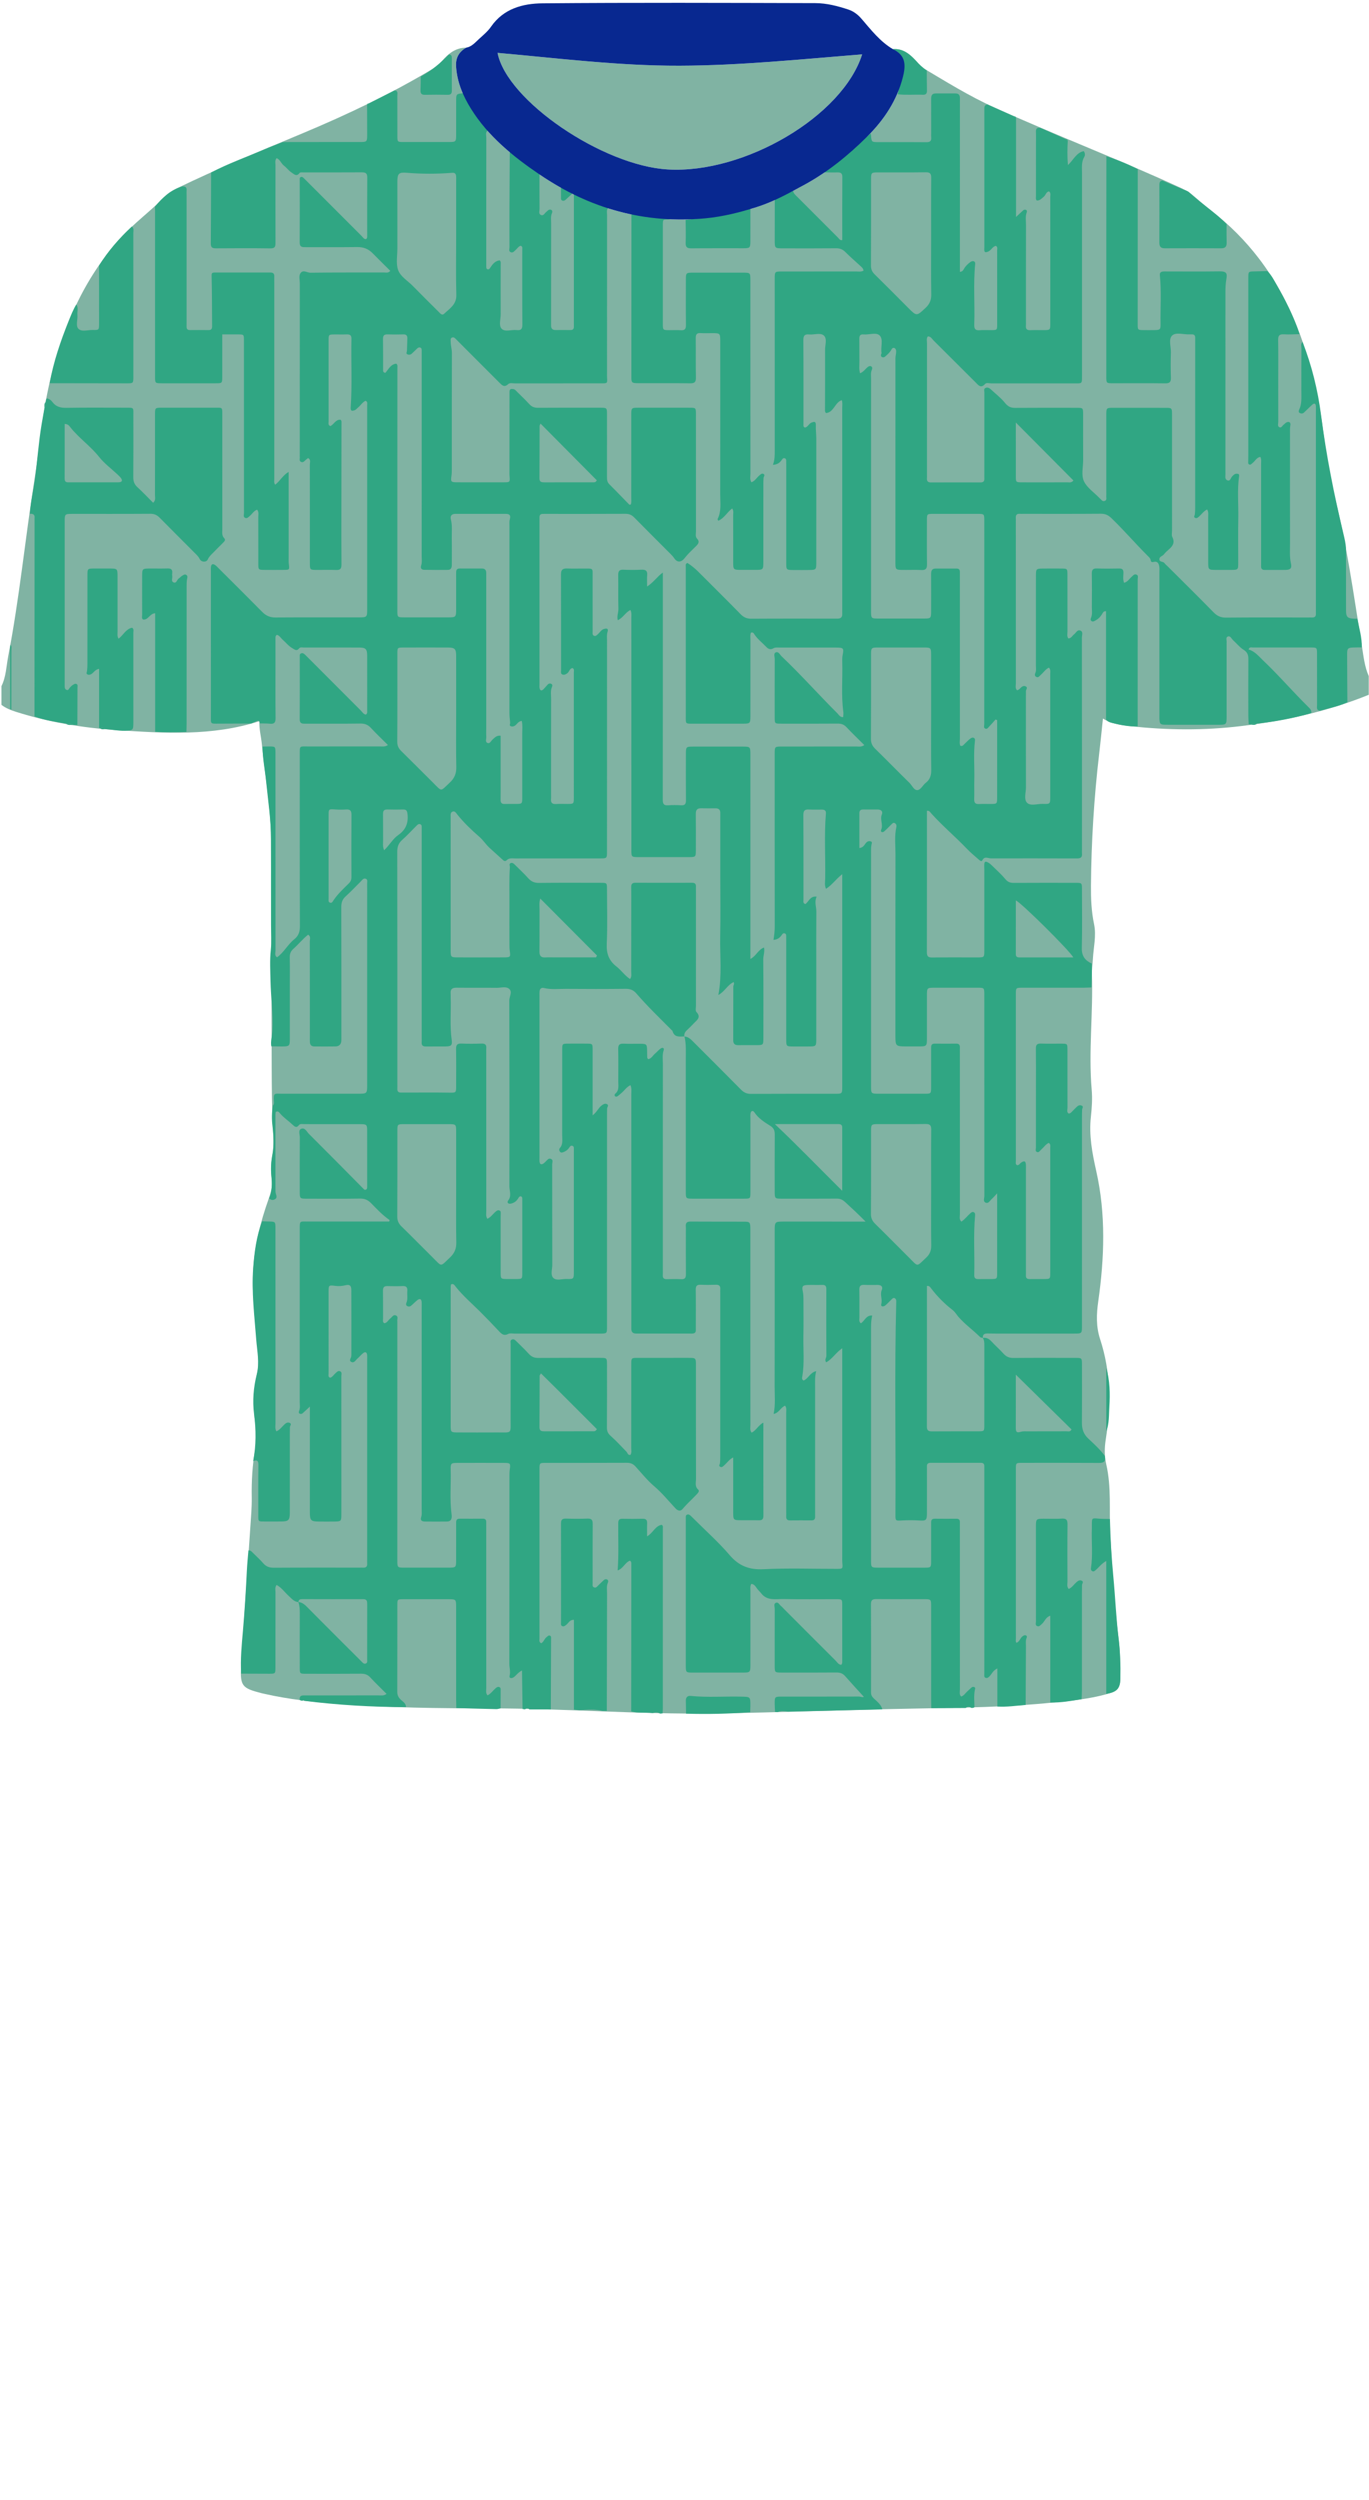 <!--?xml version="1.0" encoding="utf-8"?-->
<!-- Generator: Adobe Illustrator 24.2.3, SVG Export Plug-In . SVG Version: 6.00 Build 0)  -->
<svg version="1.1" id="Camada_1" xmlns="http://www.w3.org/2000/svg" xmlns:xlink="http://www.w3.org/1999/xlink" x="0px" y="0px" viewBox="0 0 229 418" enable-background="new 0 0 229 418" xml:space="preserve">
<g onclick="select(this)" class="" id="estampa-primaria" fill="#80b3a3">
	<path d="M228.96,116.16c-6.857,2.783-14.012,4.341-21.336,5.23
		c-6.187,0.751-12.368,0.698-18.552,0.014c-1.545-0.171-3.096-0.353-4.578-1.268
		c-0.217,2.043-0.404,3.983-0.632,5.918c-0.862,7.314-1.311,14.653-1.37,22.017
		c-0.017,2.161,0.071,4.307,0.517,6.44c0.407,1.95-0.1,3.902-0.198,5.853
		c-0.042,0.838-0.198,1.678-0.167,2.512c0.242,6.434-0.589,12.865-0.031,19.301
		c0.131,1.514,0.032,3.034-0.135,4.551c-0.339,3.065,0.216,6.042,0.888,9.019
		c1.636,7.245,1.379,14.531,0.345,21.823c-0.304,2.142-0.386,4.207,0.321,6.359
		c1.795,5.467,1.811,11.092,0.932,16.732c-0.219,1.403-0.238,2.768,0.084,4.157
		c0.885,3.823,0.474,7.723,0.664,11.589c0.292,5.947,0.689,11.889,1.436,17.804
		c0.244,1.931,0.209,3.9,0.257,5.852c0.053,2.141-0.301,2.621-2.416,3.208
		c-2.865,0.794-5.819,1.061-8.762,1.364c-7.727,0.796-15.485,0.875-23.243,1.019
		c-11.275,0.21-22.547,0.661-33.823,0.816
		c-12.438,0.171-24.856-0.846-37.297-0.851c-8.398-0.003-16.798-0.098-25.178-0.736
		c-4.189-0.319-8.364-0.758-12.47-1.697c-0.156-0.036-0.314-0.064-0.468-0.104
		c-3.245-0.838-3.608-1.194-3.411-4.515c0.464-7.812,1.034-15.618,1.55-23.427
		c0.105-1.595,0.251-3.196,0.223-4.791c-0.047-2.73,0.103-5.434,0.588-8.121
		c0.25-1.388,0.226-2.784,0.015-4.176c-0.437-2.882-0.296-5.747,0.332-8.583
		c0.221-0.996,0.197-1.97,0.122-2.974c-0.337-4.543-1.021-9.066-0.839-13.64
		c0.172-4.316,1.195-8.461,2.641-12.502c0.401-1.122,0.641-2.189,0.472-3.377
		c-0.169-1.19-0.135-2.395,0.09-3.585c0.308-1.627,0.193-3.25,0.113-4.895
		c-0.162-3.308-0.183-6.624-0.197-9.937c-0.053-12.907-0.043-25.815-0.135-38.722
		c-0.037-5.168-1.014-10.26-1.507-15.393c-0.126-1.308-0.485-2.589-0.413-3.876
		c-7.868,2.546-15.93,2.028-23.962,1.489c-5.671-0.381-11.276-1.312-16.72-3.036
		C1.831,118.742,0.976,118.416,0.24,117.84c0-1.04,0-2.08,0-3.12
		c0.784-1.568,0.81-3.319,1.132-4.986c1.882-9.734,2.829-19.611,4.374-29.399
		c0.89-5.641,1.325-11.351,2.683-16.922c2.121-8.705,5.559-16.739,11.627-23.497
		c2.309-2.572,5.12-4.588,7.516-7.055c0.577-0.594,1.272-1.011,1.992-1.36
		c6.878-3.332,13.942-6.239,20.989-9.188c7.577-3.17,14.992-6.686,22.04-10.933
		c0.521-0.314,0.939-0.705,1.333-1.17c1.058-1.247,2.291-2.229,4.046-2.241
		c-1.195,0.715-1.774,1.68-1.68,3.159c0.166,2.6,1.142,4.88,2.479,7.036
		c2.886,4.655,7.045,7.99,11.498,11.022c8.404,5.723,17.622,8.286,27.795,7.311
		c2.922-0.28,5.724-0.997,8.506-1.868c2.759-0.863,5.277-2.273,7.794-3.623
		c3.968-2.129,7.451-4.958,10.659-8.13c2.867-2.835,5.018-6.076,6.019-10.014
		c0.63-2.479,0.15-3.749-1.693-4.649c1.811-0.146,2.958,0.965,4.06,2.153
		c0.268,0.289,0.422,0.668,0.789,0.885c3.973,2.35,7.882,4.802,12.11,6.709
		c10.422,4.7,21.106,8.791,31.487,13.584c0.73,0.337,1.37,0.773,1.972,1.295
		c0.936,0.812,1.871,1.627,2.85,2.385c2.989,2.316,5.645,4.961,7.943,7.961
		c5.453,7.118,8.269,15.335,10.001,24.009c0.979,4.903,1.164,9.933,2.435,14.788
		c2.241,8.562,3.413,17.322,4.817,26.04c0.271,1.684,0.44,3.422,1.147,5.02
		C228.96,114.08,228.96,115.12,228.96,116.16z"></path>
	<path d="M144.217,9.087c-3.272,10.337-19.67,19.978-32.481,19.249
		c-10.932-0.622-26.976-11.533-28.508-19.499
		c10.157,0.9,20.272,2.181,30.437,2.15
		C123.832,10.955,133.969,9.905,144.217,9.087z"></path>
</g>
<g onclick="select(this)" class="" id="estampa-secundaria" fill="#30a683">
	<path d="M227.797,108.238c-0.476,0.005-0.953,0.001-1.429,0.018
		c-0.885,0.032-1.026,0.151-1.026,1.062c-0.001,2.699,0.025,5.399,0.041,8.098
		c-1.46,0.672-3.033,0.975-4.565,1.413c-0.683-0.075-0.506-0.602-0.507-1.006
		c-0.009-2.834-0.001-5.667-0.006-8.501c-0.002-1.054-0.011-1.064-1.036-1.067
		c-3.233-0.007-6.466-0.007-9.699-0.001c-0.249,0-0.58-0.138-0.716,0.339
		c1.04,0.28,1.677,1.11,2.42,1.814c2.634,2.498,5,5.257,7.585,7.802
		c0.29,0.285,0.585,0.557,0.472,1.024c-2.97,0.854-5.997,1.417-9.068,1.751
		c-0.35-0.043-0.703-0.118-1.015,0.131c-0.122-0.002-0.244-0.004-0.366-0.006
		c-0.024-0.478-0.068-0.956-0.069-1.434c-0.006-3.159-0.016-6.319,0.008-9.478
		c0.005-0.701-0.165-1.167-0.815-1.572c-0.66-0.411-1.16-1.073-1.751-1.601
		c-0.275-0.245-0.447-0.814-0.912-0.584c-0.344,0.171-0.115,0.658-0.159,1.002
		c-0.015,0.118-0.002,0.24-0.002,0.36c0,3.959,0.001,7.918,0,11.878
		c-0,1.492-0.001,1.493-1.439,1.495c-0.92,0.001-1.84-0.001-2.759-0.001
		c-2,0-3.999,0.012-5.999-0.003c-0.91-0.007-1.012-0.132-1.043-1.048
		c-0.007-0.2-0-0.4-0-0.6c0-7.958,0-15.917,0-23.875
		c0-0.28,0.029-0.564-0.008-0.839c-0.076-0.562-0.274-1.043-0.988-0.858
		c-0.334,0.087-0.43-0.057-0.475-0.331c-0.05-0.3-0.279-0.477-0.475-0.673
		c-2.063-2.06-3.964-4.274-6.064-6.3c-0.525-0.506-1.024-0.761-1.777-0.755
		c-4.319,0.037-8.638,0.018-12.957,0.018c-0.2,0-0.401,0.014-0.6-0.003
		c-0.537-0.045-0.713,0.231-0.678,0.722c0.014,0.199,0.003,0.4,0.003,0.6
		c-0,8.998-0.002,17.996,0.007,26.995c0,0.376-0.148,0.79,0.179,1.177
		c0.249-0.018,0.414-0.189,0.575-0.357c0.27-0.28,0.599-0.479,0.953-0.251
		c0.322,0.207-0.032,0.503-0.024,0.763c0.01,0.319-0.004,0.64-0.004,0.96
		c-0,5.039-0.008,10.078,0.007,15.117c0.003,0.871-0.37,1.983,0.16,2.553
		c0.592,0.637,1.738,0.185,2.64,0.217c1.26,0.044,1.266,0.009,1.266-1.196
		c0.002-6.839,0.003-13.677-0.003-20.516c-0-0.338,0.117-0.713-0.224-1.072
		c-0.585,0.291-0.929,0.845-1.397,1.249c-0.202,0.174-0.367,0.478-0.702,0.305
		c-0.323-0.166-0.268-0.426-0.148-0.716c0.157-0.38,0.074-0.791,0.075-1.188
		c0.006-2.679,0.003-5.359,0.003-8.038c-0-2.36-0.008-4.719,0.003-7.079
		c0.004-1.02,0.071-1.08,1.096-1.094c1.04-0.014,2.08-0.009,3.119-0.003
		c1.041,0.007,1.051,0.012,1.053,1.056c0.005,3.159-0.004,6.319,0.006,9.478
		c0.001,0.377-0.128,0.788,0.152,1.158c0.478-0.035,0.644-0.456,0.946-0.685
		c0.333-0.253,0.546-0.838,1.051-0.641c0.53,0.206,0.259,0.775,0.26,1.173
		c0.015,11.838,0.012,23.675,0.012,35.513c0,0.2-0.018,0.402,0.004,0.6
		c0.068,0.636-0.228,0.818-0.836,0.815c-4.799-0.018-9.598-0.014-14.397-0.009
		c-0.496,0.001-1.076-0.431-1.444,0.338c-0.125,0.261-0.423,0.006-0.596-0.148
		c-0.655-0.582-1.344-1.134-1.947-1.767c-1.924-2.018-4.068-3.812-5.94-5.883
		c-0.195-0.216-0.345-0.555-0.774-0.5c0,7.882,0.007,15.759-0.012,23.637
		c-0.002,0.675,0.2,0.901,0.882,0.892c2.519-0.033,5.039-0.011,7.558-0.014
		c1.165-0.001,1.169-0.006,1.17-1.178c0.002-4.479,0.002-8.958,0.001-13.437
		c-0-0.28-0.026-0.56-0.016-0.839c0.021-0.597,0.184-0.684,0.724-0.368
		c0.203,0.119,0.388,0.28,0.557,0.447c0.769,0.758,1.584,1.479,2.272,2.306
		c0.413,0.497,0.837,0.612,1.429,0.608c3.439-0.021,6.879-0.014,10.318-0.009
		c1.035,0.002,1.046,0.013,1.048,1.069c0.005,3.279,0.055,6.56-0.025,9.837
		c-0.032,1.328,0.549,2.081,1.656,2.588c0.098,1.333-0.004,2.664-0.03,3.995
		c-0.439,0.016-0.878,0.047-1.317,0.047c-3.399,0.004-6.797,0-10.196,0.003
		c-1.137,0.001-1.146,0.007-1.146,1.08c-0.003,9.276-0.003,18.553,0.003,27.829
		c0,0.257-0.116,0.565,0.184,0.756c0.35,0.045,0.464-0.272,0.683-0.419
		c0.556-0.375,0.772-0.28,0.815,0.367c0.016,0.239,0,0.48,0,0.719
		c-0,5.638,0,11.276,0,16.913c0,0.28,0.012,0.56-0.003,0.84
		c-0.025,0.47,0.205,0.634,0.65,0.625c0.799-0.015,1.599,0.002,2.399-0.006
		c1.015-0.01,1.025-0.014,1.026-1.085c0.004-6.957,0.004-13.915-0.002-20.872
		c-0-0.258,0.114-0.566-0.257-0.81c-0.521,0.25-0.843,0.772-1.284,1.148
		c-0.201,0.171-0.353,0.512-0.678,0.379c-0.341-0.14-0.176-0.485-0.177-0.744
		c-0.003-3.439,0.001-6.877,0.002-10.316c0.001-2.079,0.017-4.159-0.011-6.237
		c-0.008-0.619,0.194-0.85,0.823-0.83c1.158,0.038,2.319,0.003,3.478,0.013
		c0.965,0.008,0.978,0.017,0.98,1.007c0.006,3.239-0.004,6.477,0.009,9.716
		c0.001,0.326-0.175,0.724,0.202,0.966c0.25,0.003,0.376-0.158,0.516-0.296
		c0.284-0.281,0.565-0.566,0.849-0.847c0.215-0.213,0.477-0.313,0.765-0.207
		c0.431,0.159,0.121,0.456,0.11,0.701c-0.018,0.439-0.024,0.879-0.024,1.318
		c-0.001,11.595-0.001,23.191-0.001,34.786c-0,1.323-0.001,1.326-1.275,1.327
		c-2.999,0.002-5.998,0.001-8.996,0c-1.839-0-3.679,0.017-5.518-0.015
		c-0.568-0.01-0.828,0.173-0.786,0.743c-0.152-0.043-0.351-0.039-0.449-0.136
		c-1.189-1.181-2.575-2.152-3.67-3.429c-0.31-0.361-0.542-0.791-0.926-1.088
		c-1.332-1.029-2.512-2.207-3.541-3.541c-0.176-0.228-0.336-0.557-0.769-0.499
		c0,7.842,0.006,15.679-0.011,23.516c-0.001,0.659,0.267,0.803,0.857,0.799
		c2.599-0.021,5.199-0.004,7.798-0.013c0.94-0.003,0.951-0.02,0.953-1.037
		c0.005-4.439-0-8.878,0.006-13.317c0.001-0.446-0.01-0.879-0.262-1.267
		c0.555-0.066,0.993,0.107,1.385,0.53c0.679,0.733,1.434,1.396,2.103,2.136
		c0.468,0.518,0.983,0.702,1.679,0.696c3.438-0.032,6.876-0.018,10.315-0.013
		c1.099,0.001,1.107,0.01,1.109,1.13c0.004,3.238,0.02,6.477-0.009,9.715
		c-0.01,1.061,0.281,1.916,1.08,2.658c0.96,0.892,1.928,1.788,2.727,2.84
		c0.028,0.072,0.045,0.146,0.053,0.223c0.121,0.808-0.261,1-1.022,0.995
		c-4.277-0.031-8.554-0.017-12.83-0.013c-1.044,0.001-1.056,0.011-1.056,1.049
		c-0.003,9.433-0.003,18.866,0.004,28.299c0,0.242-0.096,0.53,0.117,0.743
		c0.54-0.24,0.602-0.811,0.997-1.092c0.168-0.119,0.337-0.234,0.547-0.153
		c0.266,0.102,0.181,0.301,0.108,0.491c-0.164,0.426-0.083,0.871-0.086,1.306
		c-0.022,3.277-0.034,6.554-0.05,9.83c-1.575,0.131-3.144,0.372-4.732,0.265
		c0-2.086,0-4.173,0-6.368c-0.735,0.35-0.926,0.918-1.304,1.312
		c-0.168,0.175-0.358,0.341-0.625,0.269c-0.314-0.085-0.257-0.354-0.257-0.588
		c0-0.16,0.006-0.32,0.006-0.48c0-11.156-0-22.312-0.001-33.468
		c-0-0.28-0.007-0.56-0-0.84c0.01-0.397-0.166-0.58-0.573-0.579
		c-2.799,0.005-5.598,0.006-8.397-0.003c-0.461-0.002-0.657,0.193-0.631,0.646
		c0.014,0.239,0.004,0.48,0.004,0.72c0,2.359,0.008,4.718-0.002,7.078
		c-0.005,1.184-0.155,1.271-1.298,1.199c-0.956-0.061-1.92-0.055-2.877-0.004
		c-1.083,0.057-1.099,0.093-1.091-1.02c0.081-11.869-0.176-23.739,0.136-35.607
		c0.006-0.22-0.039-0.395-0.223-0.512c-0.215-0.137-0.378-0.002-0.523,0.137
		c-0.375,0.359-0.718,0.759-1.125,1.077c-0.276,0.215-0.77,0.21-0.639-0.25
		c0.228-0.796-0.251-1.567,0.084-2.35c0.227-0.531-0.07-0.842-0.637-0.85
		c-0.76-0.011-1.521,0.027-2.279-0.012c-0.615-0.031-0.849,0.184-0.835,0.817
		c0.033,1.559,0.003,3.119,0.015,4.678c0.002,0.295-0.124,0.638,0.237,0.93
		c0.636-0.369,0.855-1.376,1.9-1.299c-0.225,0.965-0.197,1.907-0.196,2.85
		c0.003,5.078,0.001,10.156,0.002,15.235c0,7.597-0,15.195,0,22.792
		c0,1.276,0.002,1.277,1.313,1.278c2.519,0.001,5.038,0.002,7.557-0
		c1.176-0.001,1.18-0.005,1.182-1.168c0.003-2.039,0-4.079-0-6.118
		c-0-0.441-0.071-0.911,0.619-0.901c1.199,0.017,2.399,0.009,3.599,0.004
		c0.387-0.002,0.604,0.148,0.591,0.562c-0.009,0.28,0,0.56,0,0.84
		c-0,9.037-0.002,18.074,0.006,27.11c0,0.405-0.15,0.865,0.206,1.219
		c0.493-0.163,0.704-0.583,1.031-0.865c0.242-0.209,0.459-0.446,0.704-0.65
		c0.123-0.102,0.29-0.145,0.451-0.073c0.262,0.117,0.139,0.305,0.102,0.499
		c-0.182,0.95-0.076,1.909-0.061,2.865c-0.154,0.126-0.335,0.139-0.523,0.125
		c-0.321-0.231-0.639-0.234-0.953,0.013c-1.917,0.009-3.834,0.018-5.752,0.027
		c-0.006-0.479-0.018-0.958-0.018-1.437c-0.001-5.19,0-10.381-0.001-15.571
		c-0-1.213-0.004-1.215-1.25-1.216c-2.635-0.002-5.27,0.015-7.905-0.013
		c-0.648-0.007-0.916,0.151-0.912,0.861c0.026,4.911,0.016,9.822,0.009,14.733
		c-0.001,0.425,0.136,0.702,0.465,1.016c0.555,0.529,1.227,1.007,1.424,1.829
		c-5.263,0.127-10.526,0.254-15.789,0.38c-0.579-0.085-1.159-0.199-1.721,0.078
		c-0.143-0.008-0.286-0.017-0.429-0.025c-0.021-0.438-0.058-0.877-0.06-1.315
		c-0.006-1.25-0-1.253,1.238-1.254c4.279-0.001,8.558,0.006,12.838-0.008
		c0.318-0.001,0.721,0.204,0.824,0.028c-1.078-1.186-2.112-2.298-3.113-3.437
		c-0.405-0.461-0.857-0.62-1.469-0.614c-3.039,0.029-6.079,0.015-9.118,0.013
		c-1.193-0.001-1.199-0.005-1.2-1.154c-0.003-3.159-0.005-6.319,0.007-9.478
		c0.001-0.344-0.208-0.824,0.133-1.008c0.457-0.247,0.646,0.319,0.943,0.542
		c0.158,0.119,0.285,0.28,0.426,0.421c2.883,2.886,5.762,5.776,8.653,8.654
		c0.288,0.287,0.509,0.713,0.975,0.726c0.19-0.222,0.161-0.426,0.161-0.621
		c0.001-3.119,0.005-6.239-0.003-9.358c-0.002-0.975-0.016-0.989-0.996-0.992
		c-2.919-0.007-5.84,0.045-8.758-0.024c-1.314-0.031-2.782,0.361-3.809-0.965
		c-0.214-0.276-0.486-0.511-0.698-0.805c-0.238-0.329-0.462-0.739-0.954-0.76
		c-0.221,0.388-0.141,0.754-0.141,1.106c-0.004,4.119,0,8.238-0.003,12.358
		c-0.001,1.332-0.029,1.358-1.326,1.36c-2.759,0.003-5.519,0.003-8.278,0
		c-1.202-0.001-1.206-0.005-1.206-1.271c-0.001-7.998-0-15.997,0-23.995
		c0-0.2-0.005-0.4-0.002-0.6c0.003-0.194-0.035-0.412,0.185-0.522
		c0.259-0.129,0.462,0.01,0.643,0.176c0.206,0.19,0.402,0.39,0.6,0.588
		c1.979,1.98,4.086,3.851,5.899,5.973c1.571,1.838,3.301,2.488,5.706,2.367
		c4.069-0.206,8.156-0.052,12.235-0.059c1.015-0.002,1.009-0.017,0.917-1.064
		c-0.028-0.318-0.012-0.639-0.012-0.959c-0-11.118,0-22.236,0.001-33.354
		c0-0.458,0-0.916,0-1.503c-1.092,0.733-1.659,1.811-2.69,2.347
		c-0.314-0.421,0.038-0.731,0.036-1.075c-0.023-3.719-0.02-7.439-0.006-11.158
		c0.002-0.511-0.171-0.723-0.694-0.705c-0.799,0.027-1.6-0.01-2.399,0.011
		c-0.888,0.024-1.039,0.206-0.838,1.118c0.088,0.4,0.099,0.79,0.1,1.187
		c0.004,2.08,0.035,4.16-0.007,6.239c-0.045,2.231,0.198,4.471-0.175,6.695
		c-0.04,0.237-0.144,0.568,0.212,0.737c0.798-0.324,1.077-1.356,2.104-1.567
		c-0.245,0.947-0.18,1.815-0.18,2.68c-0.002,6.919-0.001,13.837-0.001,20.756
		c0,0.28-0.01,0.56,0.002,0.84c0.018,0.431-0.128,0.678-0.609,0.674
		c-1.2-0.011-2.4-0.01-3.599,0.002c-0.466,0.005-0.645-0.216-0.627-0.658
		c0.011-0.279,0.001-0.56,0.001-0.84c0-5.479,0.003-10.958-0.005-16.437
		c-0.001-0.41,0.115-0.859-0.185-1.246c-0.761,0.294-1.004,1.201-1.916,1.38
		c0.323-1.568,0.165-3.073,0.168-4.574c0.016-8.638,0.008-17.277,0.008-25.915
		c-0-1.673-0.001-1.673,1.615-1.673c4.119,0.001,8.238,0.002,12.358,0.003
		c0.333,0,0.666,0,1.231,0c-1.225-1.241-2.295-2.239-3.381-3.23
		c-0.456-0.416-0.838-0.613-1.434-0.609c-3.039,0.022-6.079,0.012-9.118,0.011
		c-1.269-0.001-1.27-0.003-1.27-1.321c-0-3.119-0.012-6.239,0.011-9.358
		c0.005-0.648-0.117-1.104-0.726-1.486c-0.998-0.626-2.012-1.256-2.694-2.289
		c-0.231-0.35-0.567-0.25-0.636,0.205c-0.042,0.274-0.015,0.559-0.015,0.838
		c-0,4.119,0.003,8.238-0.002,12.358c-0.001,1.04-0.015,1.049-1.066,1.051
		c-2.839,0.005-5.679,0.003-8.518,0.001c-1.222-0.001-1.224-0.004-1.225-1.246
		c-0.001-7.359,0.001-14.717-0.002-22.076c-0.001-1.272,0.085-2.55-0.223-3.804
		l-0.013,0.013c0.662,0.024,1.076,0.464,1.501,0.89
		c2.657,2.66,5.327,5.307,7.965,7.986c0.485,0.493,0.97,0.716,1.672,0.712
		c4.679-0.028,9.359-0.014,14.039-0.015c1.229-0,1.231-0.004,1.231-1.236
		c0.001-11.399,0.001-22.798,0.001-34.197c0-0.372,0-0.743,0-1.285
		c-1.073,0.835-1.709,1.824-2.724,2.448c-0.271-0.667-0.138-1.19-0.129-1.696
		c0.063-3.633-0.18-7.27,0.121-10.901c0.04-0.487-0.241-0.64-0.652-0.645
		c-0.72-0.01-1.443,0.036-2.159-0.015c-0.725-0.052-0.968,0.19-0.963,0.943
		c0.031,4.719,0.013,9.439,0.02,14.159c0,0.254-0.114,0.583,0.318,0.707
		c0.575-0.39,0.786-1.397,1.889-1.234c-0.418,0.875-0.046,1.685-0.054,2.505
		c-0.029,2.959-0.012,5.919-0.012,8.879c0,4.16,0.003,8.319-0.002,12.479
		c-0.001,1.117-0.055,1.167-1.127,1.18c-0.88,0.011-1.76,0.003-2.64,0.002
		c-1.247-0.002-1.254-0.003-1.255-1.225c-0.003-5.48-0.001-10.959-0.001-16.439
		c0-0.28,0.005-0.56-0.005-0.84c-0.006-0.159-0.029-0.323-0.207-0.394
		c-0.223-0.089-0.373,0.007-0.496,0.194c-0.314,0.478-0.706,0.836-1.425,0.877
		c0.133-0.793,0.212-1.527,0.211-2.27c-0.013-9.599-0.009-19.199-0.009-28.798
		c0-1.248,0.003-1.252,1.219-1.252c4.16-0.002,8.319,0.003,12.479-0.005
		c0.375-0.001,0.783,0.109,1.293-0.239c-1.046-1.043-2.046-1.998-2.992-3.003
		c-0.425-0.451-0.877-0.594-1.481-0.589c-3.16,0.026-6.319,0.016-9.479,0.011
		c-1.027-0.002-1.036-0.013-1.038-1.071c-0.004-3.24-0.007-6.48,0.008-9.719
		c0.002-0.379-0.23-0.929,0.141-1.11c0.489-0.238,0.72,0.369,1.014,0.648
		c3.219,3.053,6.163,6.377,9.306,9.506c0.261,0.26,0.444,0.676,0.983,0.66
		c0.015-0.298,0.072-0.575,0.036-0.838c-0.386-2.785-0.106-5.584-0.185-8.375
		c-0.011-0.396-0.015-0.792,0.065-1.192c0.224-1.117,0.126-1.227-1.055-1.23
		c-3.2-0.008-6.4-0.005-9.599-0.005c-0.317,0-0.638-0.048-0.936,0.128
		c-0.454,0.269-0.841,0.135-1.179-0.223c-0.656-0.696-1.434-1.277-1.977-2.081
		c-0.132-0.195-0.232-0.436-0.594-0.31c-0.158,0.354-0.087,0.755-0.087,1.144
		c-0.003,4.28,0.002,8.559-0.004,12.839c-0.002,1.172-0.062,1.228-1.212,1.231
		c-2.76,0.006-5.52,0-8.279,0.003c-1.432,0.001-1.317,0.069-1.318-1.276
		c-0.002-8.319-0.004-16.639-0.003-24.958c0-0.22-0.105-0.492,0.28-0.639
		c0.629,0.408,1.242,0.893,1.802,1.454c2.372,2.379,4.766,4.737,7.116,7.138
		c0.521,0.532,1.051,0.736,1.79,0.731c4.599-0.031,9.199-0.015,13.799-0.015
		c0.2-0,0.4-0.003,0.6-0.001c0.544,0.006,0.815-0.251,0.79-0.806
		c-0.011-0.24-0.002-0.48-0.002-0.72c0-11.239,0.002-22.478-0.003-33.717
		c-0-0.425,0.075-0.859-0.075-1.285c-1.172,0.378-1.313,2.039-2.634,2.159
		c-0.184-0.176-0.176-0.336-0.176-0.496c0.009-3.36,0.033-6.719,0.014-10.078
		c-0.005-0.82,0.386-1.881-0.22-2.402c-0.577-0.497-1.615-0.085-2.444-0.167
		c-0.719-0.071-0.974,0.171-0.968,0.931c0.032,4.679,0.015,9.359,0.019,14.039
		c0,0.224-0.074,0.496,0.259,0.606c0.489-0.12,0.658-0.69,1.108-0.85
		c0.382-0.136,0.733-0.263,0.703,0.476c-0.031,0.739,0.075,1.497,0.075,2.249
		c-0.002,3.68-0.001,7.359-0.001,11.039c0,3.28,0.006,6.56-0.004,9.839
		c-0.003,0.949-0.093,1.032-1.019,1.051c-0.92,0.018-1.84,0.007-2.76,0.004
		c-1.238-0.003-1.241-0.005-1.242-1.239c-0.001-5.4-0-10.799-0-16.199
		c0-0.28,0.005-0.56-0.005-0.84c-0.006-0.159-0.033-0.322-0.21-0.392
		c-0.224-0.088-0.371,0.012-0.493,0.2c-0.312,0.48-0.706,0.835-1.526,0.887
		c0.323-0.836,0.309-1.615,0.309-2.396c-0.006-9.559-0.004-19.119-0.004-28.678
		c0-1.248,0.003-1.251,1.22-1.252c4.12-0.002,8.239,0.003,12.359-0.005
		c0.415-0.001,0.859,0.104,1.28-0.143c-0.07-0.414-0.343-0.603-0.566-0.811
		c-0.816-0.761-1.673-1.481-2.456-2.274c-0.458-0.464-0.928-0.657-1.582-0.65
		c-2.959,0.031-5.919,0.016-8.879,0.013c-1.372-0.001-1.375-0.006-1.374-1.425
		c0.001-2.24,0.006-4.48,0.01-6.719c0.975-0.583,2.013-1.034,3.063-1.461
		c0.065,0.43,0.386,0.684,0.666,0.965c2.283,2.288,4.565,4.578,6.854,6.86
		c0.18,0.18,0.307,0.488,0.705,0.395c0-3.505-0.014-7.015,0.012-10.525
		c0.005-0.668-0.285-0.805-0.862-0.786c-0.757,0.025-1.516-0.009-2.274-0.018
		c2.776-1.985,5.302-4.273,7.875-6.505c0.019,0.118,0.046,0.236,0.056,0.354
		c0.098,1.096,0.097,1.099,1.208,1.109c0.639,0.006,1.279,0.001,1.918,0.001
		c2.038,0,4.077-0.017,6.115,0.011c0.614,0.009,0.896-0.184,0.827-0.817
		c-0.026-0.237-0.005-0.479-0.005-0.719c-0-1.878,0.005-3.757-0.004-5.635
		c-0.003-0.529,0.064-0.98,0.738-0.982c1.119-0.003,2.238-0.003,3.357,0.001
		c0.495,0.002,0.722,0.271,0.718,0.755c-0.002,0.24-0,0.48-0,0.719
		c-0,9.032-0.001,18.064-0.001,27.097c-0,0.417,0,0.834,0,1.26
		c0.408-0.042,0.542-0.259,0.652-0.458c0.278-0.504,0.677-0.898,1.137-1.21
		c0.396-0.268,0.808-0.088,0.77,0.292c-0.338,3.385-0.041,6.779-0.161,10.166
		c-0.025,0.714,0.156,1.038,0.926,0.965c0.634-0.06,1.278-0.006,1.917-0.014
		c0.979-0.013,0.991-0.017,0.992-0.991c0.005-4.116,0.005-8.233-0.003-12.349
		c-0-0.255,0.122-0.569-0.227-0.756c-0.569,0.135-0.775,0.768-1.307,0.975
		c-0.382,0.149-0.621,0.165-0.624-0.331c-0.001-0.16,0.015-0.319,0.015-0.479
		c0-6.394,0-12.789-0-19.183c-0-1.239,0.003-2.478-0.002-3.717
		c-0.002-0.409-0.04-0.825,0.524-0.899c1.5,0.669,2.999,1.338,4.499,2.007
		c0.052,0.124,0.138,0.199,0.28,0.19l0-0.006c0,5.476,0,10.952,0,16.621
		c0.524-0.488,0.864-0.819,1.221-1.13c0.121-0.105,0.297-0.131,0.452-0.051
		c0.171,0.088,0.175,0.243,0.115,0.405c-0.261,0.699-0.12,1.426-0.122,2.137
		c-0.014,5.396-0.008,10.791-0.008,16.187c0,0.2,0.016,0.401-0.005,0.599
		c-0.057,0.556,0.153,0.807,0.74,0.779c0.718-0.034,1.438-0.007,2.158-0.009
		c1.175-0.005,1.18-0.006,1.18-1.169c0.002-7.034,0.003-14.068-0.005-21.103
		c-0-0.296,0.137-0.637-0.203-0.929c-0.489,0.079-0.554,0.617-0.87,0.883
		c-0.362,0.305-0.669,0.68-1.18,0.648c-0.224-0.234-0.142-0.481-0.142-0.713
		c-0-2.838,0.002-5.675,0.003-8.513c0-0.759,0.027-1.52-0.008-2.278
		c-0.026-0.557,0.248-0.698,0.725-0.659c1.437,0.639,2.874,1.278,4.31,1.917
		c0.048,0.135,0.127,0.226,0.287,0.205l0.01-0.003
		c-0.074,1.323-0.102,2.644,0.02,4.117c0.956-0.878,1.401-2.083,2.648-2.328
		c0.251,0.341,0.238,0.707,0.088,0.959c-0.507,0.856-0.379,1.78-0.38,2.689
		c-0.004,11.279-0.003,22.559-0.002,33.838c0,1.484,0.061,1.337-1.381,1.337
		c-4.6,0.001-9.2-0.003-13.799,0.003c-0.353,0-0.802-0.164-1.043,0.109
		c-0.7,0.79-1.113,0.185-1.557-0.257c-2.354-2.34-4.697-4.693-7.055-7.03
		c-0.266-0.263-0.443-0.68-0.949-0.676c-0.275,0.354-0.141,0.765-0.142,1.143
		c-0.008,7.32-0.006,14.639-0.006,21.959c0,0.2,0.014,0.401-0.003,0.6
		c-0.044,0.506,0.16,0.717,0.685,0.715c2.76-0.015,5.52-0.011,8.279-0.003
		c0.456,0.001,0.661-0.184,0.639-0.64c-0.014-0.279-0.003-0.56-0.003-0.84
		c0-4.52-0.002-9.04,0.005-13.559c0-0.259-0.142-0.597,0.184-0.752
		c0.321-0.153,0.621-0.026,0.874,0.211c0.814,0.762,1.722,1.448,2.412,2.309
		c0.493,0.614,0.974,0.812,1.713,0.806c3.4-0.029,6.8-0.015,10.199-0.012
		c1.125,0.001,1.133,0.007,1.135,1.097c0.005,2.52-0.014,5.04,0.008,7.56
		c0.01,1.235-0.372,2.606,0.153,3.67c0.522,1.057,1.652,1.813,2.516,2.7
		c0.028,0.029,0.055,0.059,0.086,0.084c0.267,0.212,0.457,0.64,0.888,0.448
		c0.376-0.167,0.189-0.562,0.224-0.86c0.023-0.197,0.004-0.399,0.004-0.599
		c-0-4.28-0.001-8.56-0-12.839c0-1.255,0.001-1.26,1.208-1.26
		c2.88-0.001,5.76,0.001,8.639,0.004c1.143,0.001,1.147,0.005,1.147,1.203
		c0.001,6.44-0,12.879,0.001,19.319c0,0.36-0.103,0.779,0.045,1.068
		c0.465,0.909,0.096,1.511-0.575,2.078c-0.304,0.257-0.596,0.539-0.847,0.848
		c-0.224,0.276-0.694,0.337-0.735,0.738c-0.059,0.586,0.615,0.379,0.838,0.697
		c0.158,0.225,0.392,0.398,0.59,0.596c2.548,2.543,5.114,5.068,7.631,7.641
		c0.605,0.618,1.203,0.896,2.086,0.887c4.559-0.046,9.119-0.021,13.679-0.021
		c0.24-0,0.48-0.011,0.72-0c0.456,0.02,0.657-0.194,0.637-0.646
		c-0.013-0.279-0.002-0.56-0.002-0.84c0-10.999,0-21.999,0-32.998
		c0-0.28,0.012-0.561-0.005-0.84c-0.029-0.483-0.27-0.56-0.61-0.255
		c-0.476,0.427-0.914,0.895-1.388,1.324c-0.188,0.171-0.459,0.192-0.679,0.078
		c-0.276-0.143-0.2-0.4-0.097-0.623c0.436-0.945,0.344-1.949,0.344-2.943
		c0-2.4-0.009-4.8,0.009-7.2c0.003-0.376-0.179-0.806,0.195-1.126
		c1.554,3.963,2.56,8.089,3.101,12.282c0.86,6.666,2.162,13.235,3.727,19.761
		c0.195,0.814,0.39,1.631,0.437,2.473c0.001,1.629,0.004,3.257,0.004,4.886
		c0.001,1.868-0.012,3.736,0.004,5.604c0.008,0.943,0.267,1.196,1.175,1.252
		c0.238,0.015,0.477,0.011,0.715,0.016
		C227.353,105.025,227.837,106.591,227.797,108.238z M143.755,141.787
		c0.773-0.107,0.869-0.675,1.212-0.977c0.195-0.171,0.429-0.23,0.669-0.148
		c0.343,0.116,0.172,0.36,0.132,0.587c-0.049,0.272-0.063,0.554-0.063,0.831
		c-0.003,13.2-0.004,26.4-0.001,39.6c0,1.141,0.043,1.176,1.247,1.179
		c2.56,0.005,5.12,0.004,7.68,0.001c1.115-0.002,1.122-0.007,1.124-1.101
		c0.004-2.16,0.003-4.32-0.002-6.48c-0.001-0.428,0.006-0.806,0.603-0.797
		c1.2,0.017,2.4,0.014,3.6,0.001c0.48-0.005,0.631,0.233,0.61,0.668
		c-0.014,0.279-0.003,0.56-0.003,0.84c-0,9-0.002,18,0.007,27
		c0,0.404-0.158,0.866,0.238,1.25c0.615-0.387,1.001-0.963,1.512-1.4
		c0.188-0.161,0.384-0.314,0.633-0.133c0.178,0.13,0.173,0.312,0.153,0.53
		c-0.302,3.309-0.048,6.626-0.14,9.938c-0.015,0.543,0.24,0.689,0.727,0.674
		c0.679-0.021,1.36-0.001,2.04-0.007c1.052-0.009,1.061-0.012,1.063-1.044
		c0.005-2.76,0.001-5.52,0.001-8.28c-0-1.623-0-3.246-0-5.001
		c-0.369,0.388-0.619,0.691-0.911,0.946c-0.31,0.271-0.542,0.846-1.055,0.583
		c-0.421-0.216-0.171-0.73-0.171-1.102c-0.012-11.2-0.01-22.4-0.011-33.6
		c-0-1.2-0.003-1.206-1.142-1.208c-2.4-0.004-4.8-0.005-7.2,0
		c-1.237,0.003-1.252,0.021-1.254,1.295c-0.003,2.36,0.001,4.72-0.001,7.08
		c-0.001,1.414-0.023,1.434-1.383,1.439c-0.68,0.002-1.36-0-2.04,0
		c-1.799,0.001-1.848-0.047-1.848-1.793c-0-10.12-0.01-20.24,0.011-30.36
		c0.003-1.511-0.19-3.034,0.151-4.537c0.057-0.253-0.011-0.486-0.237-0.629
		c-0.273-0.172-0.441,0.049-0.608,0.21c-0.403,0.388-0.78,0.807-1.206,1.167
		c-0.31,0.261-0.649,0.056-0.505-0.263c0.389-0.861-0.233-1.72,0.124-2.582
		c0.212-0.511-0.14-0.822-0.698-0.823c-0.8-0.001-1.6,0.009-2.4-0.002
		c-0.438-0.006-0.664,0.149-0.662,0.623
		C143.761,137.877,143.755,139.791,143.755,141.787z M143.864,62.408
		c0.59-0.234,0.862-0.699,1.247-1.015c0.199-0.163,0.425-0.274,0.652-0.117
		c0.185,0.128,0.16,0.36,0.075,0.547c-0.227,0.5-0.13,1.025-0.131,1.539
		c-0.008,4.158-0.005,8.316-0.005,12.474c-0,8.756-0.001,17.512,0.001,26.268
		c0,1.289,0.016,1.309,1.237,1.312c2.559,0.006,5.118,0.008,7.676-0.001
		c1.08-0.004,1.133-0.063,1.137-1.17c0.007-2.079,0.008-4.158-0.004-6.237
		c-0.003-0.55,0.11-0.955,0.769-0.953c1.159,0.004,2.319,0.007,3.478-0.001
		c0.411-0.003,0.577,0.193,0.567,0.585c-0.007,0.24,0,0.48,0,0.72
		c-0,9.036-0.002,18.071,0.005,27.107c0,0.417-0.105,0.861,0.083,1.228
		c0.381,0.105,0.503-0.144,0.67-0.295c0.355-0.321,0.668-0.7,1.06-0.963
		c0.386-0.26,0.761-0.049,0.711,0.354c-0.277,2.229-0.054,4.466-0.116,6.698
		c-0.029,1.039,0.023,2.08-0.016,3.118c-0.024,0.632,0.215,0.857,0.833,0.82
		c0.637-0.038,1.279-0.005,1.919-0.01c1.077-0.009,1.083-0.011,1.084-1.145
		c0.004-3.998,0.003-7.996,0.004-11.994c0-0.294,0-0.587,0-0.881
		c-0.09-0.034-0.18-0.068-0.27-0.102c-0.342,0.381-0.672,0.774-1.03,1.14
		c-0.184,0.187-0.349,0.514-0.674,0.386c-0.342-0.135-0.185-0.477-0.185-0.738
		c0.001-7.876,0.005-15.752,0.008-23.629c0.001-3.478,0.003-6.957-0.001-10.435
		c-0.001-1.096-0.01-1.103-1.128-1.104c-2.479-0.004-4.958-0.006-7.437,0
		c-1.02,0.003-1.029,0.013-1.031,1.078c-0.005,2.439-0.021,4.878,0.013,7.316
		c0.01,0.698-0.149,1.03-0.924,0.993c-1.117-0.054-2.239,0.002-3.358-0.019
		c-0.907-0.017-0.999-0.111-1-1.072c-0.005-11.435-0.005-22.869,0.003-34.304
		c0-0.392,0.129-0.785,0.122-1.176c-0.004-0.212-0.083-0.496-0.357-0.563
		c-0.234-0.057-0.367,0.142-0.459,0.313c-0.253,0.471-0.657,0.8-1.043,1.145
		c-0.156,0.139-0.367,0.167-0.553,0.046c-0.153-0.1-0.148-0.27-0.113-0.431
		c0.017-0.077,0.092-0.155,0.08-0.222c-0.177-0.974,0.307-2.208-0.266-2.877
		c-0.573-0.668-1.811-0.135-2.751-0.23c-0.517-0.052-0.708,0.191-0.699,0.702
		c0.021,1.279-0.005,2.559,0.014,3.838
		C143.769,61.067,143.664,61.699,143.864,62.408z M155.755,39.843
		c0-3.355-0.017-6.71,0.014-10.065c0.007-0.702-0.145-0.99-0.92-0.977
		c-2.675,0.045-5.352,0.011-8.028,0.02c-1.069,0.004-1.116,0.057-1.117,1.183
		c-0.005,4.793,0.008,9.586-0.015,14.379c-0.003,0.61,0.171,1.045,0.607,1.472
		c1.883,1.845,3.733,3.723,5.596,5.588c1.462,1.464,1.429,1.428,2.926,0.038
		c0.704-0.653,0.978-1.331,0.959-2.293
		C155.717,46.074,155.754,42.958,155.755,39.843z M155.755,119.333
		c0-3.279,0.003-6.557-0.002-9.836c-0.002-1.19-0.046-1.237-1.19-1.241
		c-2.559-0.007-5.118-0.008-7.677-0c-1.142,0.003-1.183,0.049-1.184,1.245
		c-0.004,4.678,0.013,9.356-0.017,14.034c-0.005,0.709,0.239,1.188,0.728,1.667
		c1.915,1.873,3.784,3.793,5.7,5.665c0.445,0.434,0.763,1.259,1.336,1.233
		c0.567-0.026,0.907-0.835,1.411-1.223c0.735-0.566,0.929-1.276,0.914-2.188
		C155.723,125.571,155.754,122.452,155.755,119.333z M155.755,198.821
		c0-3.318-0.02-6.636,0.016-9.954c0.008-0.741-0.217-0.959-0.953-0.947
		c-2.638,0.04-5.276,0.012-7.915,0.018c-1.166,0.003-1.199,0.036-1.2,1.226
		c-0.004,4.597,0.013,9.194-0.018,13.791c-0.005,0.707,0.232,1.187,0.722,1.666
		c1.887,1.844,3.732,3.73,5.604,5.589c1.644,1.631,1.224,1.629,2.91,0.061
		c0.648-0.603,0.865-1.23,0.852-2.097
		C155.725,205.057,155.754,201.939,155.755,198.821z M129.617,187.936
		c3.927,3.707,7.503,7.434,11.264,11.153c0-3.57-0.004-7.068,0.004-10.566
		c0.001-0.494-0.264-0.592-0.684-0.591
		C136.732,187.939,133.263,187.936,129.617,187.936z M169.922,70.639
		c0,3.086-0.004,6.037,0.002,8.988c0.002,1.004,0.014,1.012,1.089,1.014
		c2.513,0.005,5.027,0.007,7.54-0.004c0.296-0.001,0.638,0.129,1.006-0.302
		C176.386,77.143,173.21,73.948,169.922,70.639z M179.544,160.068
		c-0.722-1.241-8.744-9.179-9.62-9.529c0,3.027,0.002,6.011-0.002,8.994
		c-0.001,0.428,0.239,0.537,0.611,0.537
		C173.483,160.066,176.434,160.068,179.544,160.068z M169.921,229.827
		c0,2.857,0.006,5.854-0.005,8.85c-0.002,0.574,0.058,0.953,0.803,0.709
		c0.366-0.12,0.788-0.085,1.185-0.086c2.158-0.006,4.316,0.004,6.473-0.009
		c0.289-0.002,0.654,0.15,0.864-0.304
		C176.131,235.93,173.009,232.862,169.921,229.827z"></path>
	<path d="M61.686,17.296c1.44-0.727,2.88-1.453,4.32-2.18
		c0.633,0.062,0.455,0.553,0.457,0.914c0.011,2.237,0,4.473,0.008,6.71
		c0.003,0.986,0.015,1.001,0.982,1.004c2.556,0.009,5.112,0.007,7.668,0
		c1.141-0.003,1.179-0.046,1.182-1.245c0.006-1.877-0.003-3.754,0.002-5.631
		c0.003-1.162,0.009-1.162,1.178-1.281c1.083,2.263,2.386,4.381,4.107,6.223
		c-0.438,0.336-0.24,0.815-0.24,1.225c-0.013,6.95-0.01,13.9-0.01,20.849
		c0,0.24-0.006,0.48,0.003,0.719c0.006,0.154-0.002,0.331,0.176,0.405
		c0.242,0.1,0.377-0.078,0.482-0.24c0.395-0.608,0.825-1.159,1.592-1.242
		c0.232,0.244,0.161,0.49,0.161,0.723c-0.002,2.756-0.017,5.512-0,8.268
		c0.005,0.831-0.356,1.891,0.151,2.436c0.568,0.61,1.665,0.125,2.523,0.232
		c0.732,0.091,0.96-0.19,0.954-0.935c-0.033-4.154-0.013-8.308-0.019-12.462
		c-0-0.256,0.111-0.58-0.276-0.699c-0.368,0.11-0.544,0.453-0.812,0.684
		c-0.237,0.204-0.439,0.525-0.806,0.405c-0.432-0.142-0.242-0.535-0.243-0.826
		c-0.01-2.237-0.011-4.473-0.003-6.71c0.011-3.074,0.033-6.149,0.05-9.223
		c1.699,1.154,3.353,2.368,4.972,3.631c0.002,1.959-0.005,3.918,0.012,5.876
		c0.003,0.338-0.192,0.792,0.184,0.993c0.481,0.258,0.66-0.292,0.96-0.51
		c0.096-0.07,0.175-0.164,0.269-0.239c0.17-0.136,0.375-0.183,0.557-0.07
		c0.199,0.123,0.185,0.351,0.103,0.535c-0.241,0.539-0.14,1.104-0.141,1.657
		c-0.008,5.437-0.005,10.873-0.005,16.31c0,0.28,0.002,0.56-0,0.839
		c-0.004,0.492,0.236,0.738,0.73,0.737c0.839-0.002,1.679-0.009,2.518,0.001
		c0.411,0.005,0.576-0.192,0.564-0.585c-0.009-0.28-0.003-0.56-0.003-0.839
		c0.003-7.116,0.006-14.231,0.008-21.347c1.925,0.767,3.851,1.534,5.776,2.301
		c-0.372,0.361-0.231,0.827-0.232,1.251c-0.007,8.839-0.006,17.678-0.005,26.518
		c0,0.2-0.009,0.401,0.004,0.6c0.063,1.004,0.065,1.011-0.898,1.012
		c-4.84,0.002-9.679-0.002-14.519,0.005c-0.39,0.001-0.837-0.146-1.158,0.153
		c-0.604,0.563-0.981,0.179-1.402-0.245c-1.776-1.788-3.563-3.564-5.346-5.345
		c-0.651-0.65-1.298-1.304-1.948-1.954c-0.17-0.17-0.349-0.367-0.615-0.285
		c-0.367,0.113-0.268,0.446-0.269,0.71c-0.002,0.637,0.203,1.247,0.201,1.895
		c-0.021,6.479-0.012,12.959-0.015,19.438c-0,0.358-0.004,0.72-0.054,1.074
		c-0.142,1.012-0.097,1.093,0.938,1.098c2.6,0.011,5.2,0.008,7.799,0.002
		c1.069-0.003,1.065-0.013,0.971-1.137c-0.02-0.238-0.008-0.48-0.008-0.72
		c0.004-4.425,0.014-8.85,0.008-13.276c-0.001-0.493,0.28-0.507,0.627-0.455
		c0.3,0.045,0.47,0.289,0.666,0.484c0.682,0.676,1.382,1.335,2.027,2.045
		c0.414,0.456,0.867,0.604,1.476,0.6c3.439-0.027,6.879-0.016,10.319-0.013
		c1.188,0.001,1.193,0.006,1.193,1.16c0.002,3.44,0.002,6.879-0.002,10.319
		c-0.001,0.483-0.007,0.927,0.392,1.32c1.134,1.118,2.227,2.276,3.344,3.411
		c0.03,0.031,0.144-0.02,0.254-0.039c0.133-0.375,0.068-0.776,0.068-1.168
		c0.004-4.56,0.002-9.119,0.002-13.679c0-1.321,0.001-1.323,1.27-1.324
		c2.16-0.002,4.32-0,6.479-0c0.68,0,1.36-0.006,2.04,0.001
		c1.018,0.011,1.018,0.015,1.029,1.082c0.002,0.16-0.001,0.32-0.001,0.48
		c0,6.359-0.003,12.719,0.006,19.078c0.001,0.426-0.154,0.899,0.192,1.265
		c0.462,0.489,0.213,0.845-0.163,1.222c-0.649,0.649-1.342,1.268-1.899,1.991
		c-0.595,0.772-1.28,0.815-1.807-0.005c-0.149-0.232-0.349-0.435-0.544-0.632
		c-2.032-2.04-4.079-4.067-6.096-6.121c-0.424-0.431-0.854-0.624-1.469-0.621
		c-4.439,0.025-8.879,0.013-13.319,0.013c-0.16,0-0.32,0.006-0.48,0.001
		c-0.393-0.011-0.598,0.161-0.584,0.569c0.008,0.24-0.002,0.48-0.002,0.72
		c-0,9.039-0,18.078-0,27.118c0,0.24-0.03,0.486,0.013,0.718
		c0.085,0.456,0.341,0.497,0.652,0.188c0.254-0.252,0.47-0.54,0.72-0.796
		c0.147-0.15,0.347-0.21,0.55-0.122c0.233,0.102,0.242,0.324,0.161,0.507
		c-0.291,0.656-0.154,1.343-0.156,2.014c-0.013,5.359-0.007,10.719-0.007,16.079
		c0,0.2,0.018,0.402-0.004,0.6c-0.071,0.646,0.142,0.968,0.856,0.911
		c0.636-0.051,1.279-0.005,1.919-0.012c1.028-0.011,1.037-0.015,1.037-1.072
		c0.003-6.959,0.004-13.919-0.001-20.878c-0-0.256,0.127-0.565-0.197-0.766
		c-0.53,0.047-0.55,0.629-0.898,0.872c-0.243,0.17-0.475,0.306-0.769,0.218
		c-0.377-0.113-0.271-0.44-0.271-0.704c-0.004-5.36,0.005-10.719-0.013-16.078
		c-0.003-0.747,0.31-0.985,1.013-0.958c0.919,0.036,1.84,0.005,2.759,0.01
		c1.72,0.009,1.517-0.161,1.52,1.555c0.005,3-0,5.999,0.003,8.999
		c0,0.268-0.078,0.601,0.287,0.701c0.264,0.073,0.434-0.143,0.612-0.304
		c0.325-0.292,0.56-0.718,0.992-0.847c0.333-0.1,0.814-0.178,0.606,0.473
		c-0.163,0.513-0.088,1.032-0.089,1.547c-0.006,11.719-0.004,23.438-0.005,35.157
		c-0,1.174-0.005,1.18-1.173,1.181c-4.72,0.002-9.439-0.002-14.159,0.005
		c-0.505,0.001-1.035-0.129-1.47,0.312c-0.267,0.271-0.507,0.038-0.719-0.154
		c-0.708-0.642-1.422-1.278-2.125-1.926c-0.617-0.568-1.078-1.304-1.697-1.841
		c-1.331-1.154-2.592-2.358-3.695-3.733c-0.187-0.233-0.378-0.607-0.748-0.501
		c-0.444,0.127-0.368,0.558-0.368,0.91c-0.001,7.479-0.004,14.959,0.003,22.438
		c0.001,0.943,0.089,1.031,1.03,1.035c2.64,0.013,5.28,0.012,7.919,0.001
		c1.048-0.004,1.084-0.075,0.939-1.088c-0.05-0.353-0.053-0.716-0.054-1.074
		c-0.004-2.28-0.013-4.56,0.001-6.839c0.012-2.03-0.066-4.06,0.072-6.089
		c0.015-0.221-0.176-0.493,0.078-0.643c0.285-0.168,0.534,0.02,0.74,0.227
		c0.764,0.763,1.557,1.5,2.28,2.301c0.495,0.548,1.026,0.762,1.776,0.753
		c3.439-0.041,6.879-0.022,10.319-0.016c1.037,0.002,1.047,0.013,1.049,1.064
		c0.005,3.04,0.104,6.084-0.04,9.117c-0.077,1.635,0.355,2.838,1.634,3.824
		c0.8,0.617,1.375,1.505,2.262,2.085c0.324-0.434,0.196-0.844,0.198-1.223
		c0.01-3.6,0.006-7.199,0.006-10.799c-0-1.12,0.013-2.24-0.005-3.36
		c-0.008-0.501,0.168-0.72,0.694-0.718c3.16,0.014,6.319,0.011,9.479,0.002
		c0.449-0.001,0.671,0.166,0.651,0.629c-0.012,0.279-0.001,0.56-0.001,0.84
		c0,6.359-0.001,12.719,0.002,19.078c0,0.358-0.117,0.855,0.07,1.05
		c0.829,0.868,0.139,1.333-0.388,1.867c-0.394,0.398-0.775,0.81-1.191,1.184
		c-0.325,0.292-0.485,0.622-0.435,1.054l0.013-0.013
		c-0.81,0.022-1.691,0.203-1.99-0.907c-0.018-0.067-0.107-0.115-0.164-0.172
		c-1.999-2.011-4.046-3.976-5.901-6.124c-0.485-0.562-1.033-0.762-1.78-0.754
		c-3.319,0.038-6.639,0.036-9.959,0.007c-1.232-0.011-2.472,0.156-3.698-0.143
		c-0.425-0.104-0.694,0.119-0.734,0.563c-0.022,0.238-0.011,0.479-0.011,0.719
		c-0,8.999-0,17.998-0,26.997c0,0.24-0.017,0.482,0.004,0.72
		c0.05,0.542,0.33,0.583,0.723,0.298c0.128-0.093,0.23-0.222,0.348-0.33
		c0.231-0.211,0.436-0.545,0.8-0.414c0.483,0.173,0.244,0.617,0.245,0.941
		c0.01,5.599-0.002,11.199,0.017,16.798c0.003,0.744-0.347,1.682,0.181,2.189
		c0.52,0.499,1.451,0.147,2.199,0.166c1.223,0.031,1.226,0.005,1.226-1.234
		c0.001-6.639,0-13.279,0.001-19.918c0-0.16,0.011-0.32,0.002-0.48
		c-0.013-0.228,0.066-0.505-0.222-0.622c-0.291-0.118-0.426,0.098-0.561,0.304
		c-0.227,0.346-0.545,0.577-0.928,0.727c-0.191,0.075-0.391,0.146-0.562-0.002
		c-0.214-0.185-0.217-0.497-0.076-0.657c0.581-0.658,0.394-1.436,0.396-2.176
		c0.011-4.759,0.002-9.519,0.007-14.278c0.001-0.992,0.015-1.001,0.982-1.01
		c1.04-0.01,2.08-0.01,3.12-0c0.968,0.009,0.981,0.018,0.983,1.006
		c0.006,3.2,0.001,6.399,0,9.599c-0,0.409-0,0.818-0,1.385
		c0.726-0.559,0.962-1.243,1.509-1.655c0.275-0.207,0.551-0.378,0.872-0.228
		c0.398,0.186,0.055,0.477,0.045,0.723c-0.016,0.359-0.019,0.719-0.019,1.079
		c-0.001,11.799-0,23.598-0.001,35.396c-0,1.164-0.004,1.171-1.184,1.171
		c-4.759,0.002-9.519-0.001-14.278,0c-0.359,0-0.781-0.095-1.065,0.056
		c-0.713,0.38-1.11,0.009-1.54-0.451c-1.035-1.107-2.088-2.205-3.158-3.268
		c-1.384-1.375-2.868-2.645-4.091-4.181c-0.172-0.216-0.349-0.578-0.774-0.384
		c-0.021,0.117-0.059,0.233-0.059,0.35c-0.004,7.799-0.008,15.598-0.001,23.397
		c0.001,0.922,0.091,1,1.058,1.005c2.24,0.012,4.48,0.012,6.719,0.001
		c2.554-0.012,2.24,0.307,2.246-2.216c0.011-4.2,0.001-8.399,0.008-12.599
		c0-0.257-0.131-0.589,0.232-0.727c0.32-0.121,0.527,0.103,0.724,0.299
		c0.709,0.705,1.437,1.393,2.11,2.131c0.44,0.482,0.918,0.663,1.574,0.657
		c3.439-0.031,6.879-0.017,10.319-0.014c1.153,0.001,1.157,0.008,1.158,1.198
		c0.002,3.48,0.015,6.959-0.014,10.439c-0.005,0.612,0.167,1.006,0.635,1.419
		c0.926,0.819,1.764,1.74,2.627,2.629c0.202,0.208,0.226,0.63,0.678,0.531
		c0.242-0.371,0.128-0.779,0.128-1.164c0.008-4.639,0.002-9.279,0.006-13.918
		c0.001-1.123,0.01-1.132,1.106-1.133c2.8-0.005,5.599-0.002,8.399-0.001
		c1.309,0.001,1.311,0.003,1.311,1.283c0.001,6.319-0.007,12.639,0.012,18.958
		c0.002,0.599-0.24,1.251,0.369,1.788c0.271,0.239-0.052,0.575-0.276,0.815
		c-0.763,0.817-1.609,1.549-2.327,2.416c-0.343,0.414-0.782,0.352-1.205-0.102
		c-1.165-1.248-2.237-2.574-3.553-3.695c-1.146-0.976-2.107-2.173-3.124-3.296
		c-0.408-0.451-0.854-0.626-1.469-0.623c-4.519,0.024-9.039,0.01-13.558,0.015
		c-1.023,0.001-1.034,0.012-1.034,1.074c-0.004,9.439-0.006,18.878-0.001,28.317
		c0,0.254-0.117,0.572,0.281,0.762c0.434-0.204,0.524-0.758,0.911-1.029
		c0.159-0.111,0.285-0.315,0.506-0.254c0.315,0.086,0.24,0.37,0.239,0.597
		c-0.012,3.919-0.028,7.838-0.043,11.757c-1.197-0.002-2.394-0.004-3.59-0.006
		c-0.236-0.233-0.474-0.229-0.715-0.008c-0.14-0.019-0.281-0.039-0.421-0.058
		c-0.031-2.093-0.062-4.185-0.095-6.45c-0.7,0.345-0.974,0.874-1.429,1.161
		c-0.301,0.19-0.764,0.192-0.643-0.273c0.182-0.697-0.047-1.337-0.046-2.002
		c0.023-10.476,0.016-20.952,0.019-31.427c0-0.358,0.005-0.72,0.055-1.073
		c0.143-1.002,0.099-1.08-0.946-1.084c-2.599-0.01-5.198-0.009-7.797-0.001
		c-1.085,0.004-1.174,0.068-1.143,1.159c0.07,2.471-0.183,4.946,0.147,7.416
		c0.062,0.465,0.094,1.214-0.756,1.227c-1.239,0.019-2.479,0.013-3.718-0
		c-0.466-0.005-0.799-0.173-0.608-0.738c0.145-0.43,0.08-0.873,0.08-1.309
		c0.004-11.275,0.003-22.551,0.003-33.826c-0-0.28,0.018-0.561-0.006-0.839
		c-0.046-0.544-0.348-0.594-0.723-0.301c-0.376,0.294-0.694,0.661-1.071,0.954
		c-0.19,0.148-0.466,0.153-0.674-0.002c-0.188-0.14-0.145-0.359-0.066-0.547
		c0.258-0.619,0.079-1.266,0.139-1.898c0.055-0.586-0.127-0.894-0.789-0.861
		c-0.838,0.042-1.68,0.033-2.518,0.003c-0.572-0.02-0.773,0.207-0.765,0.772
		c0.024,1.559,0.003,3.119,0.012,4.678c0.001,0.259-0.106,0.564,0.213,0.764
		c0.483-0.065,0.654-0.534,0.989-0.791c0.302-0.231,0.517-0.725,0.984-0.502
		c0.405,0.193,0.145,0.644,0.199,0.977c0.013,0.078,0.002,0.16,0.002,0.24
		c0,13.235-0,26.469,0.001,39.704c0,1.23,0.003,1.234,1.238,1.235
		c2.439,0.002,4.878,0.003,7.317-0.001c1.251-0.002,1.276-0.025,1.28-1.273
		c0.006-1.999,0-3.998,0.003-5.998c0.001-0.436-0.079-0.92,0.611-0.914
		c1.279,0.01,2.559,0.004,3.838-0.002c0.392-0.002,0.596,0.162,0.584,0.57
		c-0.008,0.28,0.001,0.56,0.001,0.84c0,8.956-0.002,17.913,0.007,26.869
		c0,0.406-0.143,0.86,0.215,1.262c0.588-0.308,0.914-0.832,1.364-1.21
		c0.191-0.16,0.396-0.29,0.648-0.156c0.214,0.113,0.178,0.331,0.178,0.526
		c-0.002,1-0.006,1.999-0.009,2.999c-0.232,0.05-0.465,0.148-0.696,0.143
		c-2.238-0.05-4.475-0.117-6.712-0.18c-0.01-0.479-0.029-0.958-0.03-1.437
		c-0.002-5.194,0.002-10.388-0.003-15.582c-0.001-1.109-0.066-1.176-1.128-1.179
		c-2.557-0.009-5.114-0.007-7.671-0.001c-1.013,0.003-1.032,0.014-1.033,0.955
		c-0.007,4.834,0.004,9.669-0.013,14.503c-0.002,0.521,0.151,0.901,0.516,1.271
		c0.377,0.382,0.944,0.653,0.951,1.312c-5.702-0.013-11.385-0.34-17.044-1.053
		c-0.072-0.124-0.154-0.139-0.248-0.022c-0.182,0.013-0.352-0.014-0.493-0.143
		c-0.083-0.821,0.476-0.743,1.011-0.742c4.076,0.006,8.152,0.007,12.227-0.001
		c0.375-0.001,0.784,0.116,1.289-0.254c-0.95-0.951-1.866-1.818-2.718-2.743
		c-0.451-0.489-0.94-0.637-1.584-0.631c-3.077,0.027-6.154,0.017-9.23,0.01
		c-0.971-0.002-0.984-0.015-0.986-1.001c-0.006-3.037-0.009-6.074,0.004-9.111
		c0.003-0.642-0.028-1.271-0.24-1.882c0.645,0.05,1.079,0.445,1.507,0.879
		c1.569,1.589,3.149,3.168,4.727,4.748c1.438,1.439,2.877,2.875,4.32,4.31
		c0.193,0.192,0.376,0.462,0.699,0.358c0.36-0.116,0.256-0.454,0.257-0.716
		c0.005-3.071-0.001-6.142,0.007-9.213c0.001-0.488-0.033-0.848-0.681-0.845
		c-3.39,0.015-6.78,0.005-10.17-0.004c-0.363-0.001-0.633,0.07-0.654,0.496
		c-0.706-0.043-1.11-0.559-1.583-0.985c-0.688-0.619-1.221-1.423-2.069-1.885
		c-0.319,0.442-0.184,0.852-0.185,1.233c-0.01,4.193-0.003,8.385-0.008,12.578
		c-0.001,1.029-0.012,1.037-1.063,1.038c-1.557,0.001-3.114-0.01-4.672-0.017
		c-0.147-2.39,0.089-4.77,0.295-7.14c0.29-3.332,0.494-6.669,0.656-10.008
		c0.056-1.155,0.167-2.301,0.265-3.451c0.379-0.051,0.573,0.229,0.797,0.45
		c0.568,0.563,1.166,1.101,1.687,1.705c0.488,0.566,1.041,0.744,1.783,0.739
		c4.798-0.032,9.597-0.016,14.396-0.016c0.16,0,0.321-0.01,0.48,0.002
		c0.49,0.035,0.764-0.145,0.725-0.679c-0.018-0.239-0.005-0.48-0.005-0.72
		c-0-11.117-0-22.233-0-33.35c-0-0.28,0.02-0.562-0.009-0.839
		c-0.049-0.463-0.333-0.537-0.66-0.281c-0.344,0.269-0.623,0.621-0.954,0.909
		c-0.311,0.272-0.563,0.839-1.067,0.546c-0.408-0.236,0.028-0.645,0.036-0.979
		c0.002-0.08,0.01-0.16,0.01-0.24c0.001-3.599,0.01-7.198-0.007-10.797
		c-0.003-0.73-0.272-0.957-0.979-0.784c-0.559,0.137-1.105,0.179-1.658,0.109
		c-1.132-0.145-1.165-0.146-1.167,0.956c-0.008,4.559-0.005,9.117,0.001,13.676
		c0,0.255-0.122,0.578,0.252,0.722c0.414-0.111,0.6-0.501,0.899-0.754
		c0.242-0.205,0.464-0.506,0.823-0.301c0.303,0.173,0.161,0.504,0.161,0.767
		c0.005,5.518,0.004,11.037,0.004,16.555c-0,2.239,0.008,4.479-0.003,6.718
		c-0.005,0.959-0.084,1.036-1.01,1.054c-0.919,0.018-1.839,0.007-2.759,0.002
		c-1.329-0.008-1.497-0.178-1.498-1.543c-0.002-5.398-0-10.797,0-16.195
		c0-0.423,0-0.845,0-1.481c-0.507,0.471-0.844,0.794-1.193,1.104
		c-0.163,0.144-0.375,0.173-0.553,0.053c-0.148-0.1-0.118-0.269-0.053-0.43
		c0.202-0.501,0.102-1.029,0.103-1.543c0.006-9.597,0.005-19.194,0.004-28.791
		c-0-1.513-0.036-1.334,1.382-1.334c4.199-0.001,8.397,0,12.596,0.001
		c0.33,0,0.66,0,0.99,0c0.022-0.082,0.044-0.164,0.065-0.246
		c-1.156-0.791-2.103-1.802-3.067-2.791c-0.54-0.554-1.083-0.812-1.879-0.799
		c-2.958,0.049-5.918,0.021-8.877,0.019c-1.208-0.001-1.21-0.003-1.21-1.261
		c-0.001-2.999-0.012-5.998,0.012-8.997c0.004-0.486-0.303-1.19,0.218-1.423
		c0.619-0.276,0.93,0.472,1.3,0.84c3.023,3.013,6.024,6.047,9.024,9.082
		c0.144,0.145,0.245,0.326,0.477,0.258c0.241-0.07,0.242-0.285,0.248-0.486
		c0.003-0.12-0-0.24-0-0.36c-0-2.999,0.006-5.998-0.003-8.997
		c-0.003-1.059-0.068-1.115-1.193-1.118c-3.119-0.008-6.238-0.008-9.357-0.005
		c-0.306,0-0.651-0.116-0.89,0.196c-0.365,0.478-0.684,0.233-0.993-0.062
		c-0.692-0.66-1.506-1.183-2.132-1.918c-0.167-0.197-0.342-0.481-0.723-0.258
		c-0.016,0.135-0.051,0.291-0.051,0.447c-0.002,4.159-0.002,8.317,0.001,12.476
		c0,0.238-0.006,0.486,0.056,0.712c0.095,0.353,0.271,0.719-0.136,0.962
		c-0.337,0.202-0.691,0.158-0.974-0.154c0.516-1.212,0.479-2.467,0.366-3.749
		c-0.105-1.19-0.056-2.383,0.173-3.568c0.304-1.581,0.208-3.175,0.014-4.76
		c-0.141-1.157-0.124-2.302,0.074-3.447c0.212-0.181,0.192-0.43,0.174-0.665
		c-0.121-1.547,0.16-1.292,1.283-1.293c4.236-0.006,8.473-0.002,12.709-0.002
		c1.601-0,1.601-0,1.601-1.551c0-10.311-0-20.622,0-30.933
		c0-0.879,0.011-1.759-0.006-2.638c-0.006-0.295,0.155-0.697-0.259-0.831
		c-0.369-0.119-0.564,0.228-0.783,0.443c-0.855,0.841-1.671,1.723-2.561,2.524
		c-0.56,0.504-0.724,1.053-0.722,1.788c0.025,7.154,0.015,14.308,0.015,21.461
		c0,0.28,0.009,0.56-0.001,0.839c-0.023,0.618-0.348,0.979-0.966,0.99
		c-1.199,0.021-2.398,0.013-3.597,0.003c-0.421-0.004-0.665-0.249-0.698-0.668
		c-0.022-0.278-0.008-0.559-0.008-0.839c0-5.355,0.005-10.711-0.009-16.066
		c-0.001-0.361,0.205-0.803-0.275-1.115c-0.911,0.714-1.631,1.628-2.492,2.389
		c-0.466,0.412-0.602,0.877-0.588,1.48c0.035,1.558,0.012,3.117,0.012,4.676
		c0,2.957,0.004,5.915-0,8.872c-0.002,1.207-0.071,1.269-1.304,1.274
		c-0.599,0.002-1.199-0.014-1.798-0.022c-0.138-0.887,0.143-1.746,0.191-2.622
		c0.152-2.767-0.264-5.506-0.32-8.262c-0.036-1.758-0.138-3.51,0.049-5.267
		c0.145-1.355,0.04-2.716,0.038-4.075c-0.009-4.758-0.005-9.517,0.002-14.275
		c0.005-3.286-0.496-6.527-0.822-9.784c-0.195-1.945-0.597-3.87-0.602-5.834
		c0.36-0.005,0.72-0.016,1.08-0.014c1.07,0.006,1.07,0.008,1.084,1.022
		c0.002,0.16-0,0.32-0,0.48c-0,10.878-0.002,21.756,0.008,32.634
		c0,0.361-0.2,0.797,0.254,1.115c1.164-0.827,1.791-2.15,2.884-3.016
		c0.71-0.563,0.945-1.248,0.941-2.176c-0.036-9.558-0.022-19.116-0.023-28.674
		c-0-1.587-0.072-1.383,1.447-1.385c3.999-0.004,7.998,0.002,11.998-0.005
		c0.377-0.001,0.783,0.099,1.302-0.235c-0.993-0.99-1.942-1.883-2.824-2.837
		c-0.501-0.542-1.025-0.764-1.775-0.754c-3.079,0.044-6.159,0.013-9.238,0.025
		c-0.531,0.002-0.924-0.017-0.919-0.736c0.023-3.479,0.009-6.959,0.009-10.438
		c0-0.233-0.052-0.499,0.254-0.596c0.267-0.086,0.459,0.07,0.634,0.239
		c0.231,0.222,0.456,0.449,0.682,0.676c2.881,2.888,5.76,5.778,8.647,8.659
		c0.263,0.262,0.464,0.648,0.855,0.673c0.26-0.208,0.207-0.418,0.207-0.609
		c0.002-3.079,0.007-6.159-0.003-9.238c-0.003-1.108-0.243-1.356-1.323-1.36
		c-3.079-0.011-6.159-0.005-9.238-0.002c-0.275,0-0.624-0.106-0.804,0.121
		c-0.459,0.576-0.779,0.198-1.207-0.046c-0.611-0.347-1.005-0.906-1.521-1.341
		c-0.346-0.291-0.564-0.764-1.017-0.858c-0.27,0.202-0.231,0.413-0.231,0.604
		c-0.003,1.4,0.002,2.799,0.002,4.199c0.001,3.039-0.022,6.079,0.016,9.118
		c0.009,0.747-0.226,1.015-0.96,0.938c-0.555-0.058-1.118-0.037-1.677-0.051
		c-0.058-0.272-0.086-0.575-0.504-0.387c-0.317,0.143-0.64,0.271-0.961,0.405
		c-1.759,0.008-3.519,0.021-5.278,0.023c-1.585,0.002-1.442,0.135-1.442-1.389
		c-0.002-8.04-0-16.079-0.001-24.119c0-0.2-0.018-0.401-0.001-0.6
		c0.049-0.572,0.301-0.705,0.754-0.379c0.225,0.162,0.41,0.38,0.608,0.578
		c2.407,2.401,4.825,4.791,7.211,7.213c0.629,0.639,1.299,0.954,2.217,0.948
		c4.68-0.033,9.359-0.013,14.039-0.017c1.246-0.001,1.319-0.067,1.319-1.261
		c0.004-11.399,0.004-22.799-0.001-34.198c-0-0.258,0.119-0.572-0.264-0.761
		c-0.507,0.224-0.79,0.736-1.211,1.085c-0.214,0.177-0.403,0.431-0.649,0.512
		c-0.331,0.109-0.68,0.206-0.634-0.462c0.263-3.831,0.046-7.669,0.125-11.504
		c0.013-0.614-0.276-0.745-0.805-0.725c-0.679,0.026-1.36-0.002-2.04,0.007
		c-0.962,0.013-0.975,0.018-0.977,1.013c-0.006,4.52-0.005,9.04,0.002,13.559
		c0,0.256-0.118,0.575,0.289,0.756c0.595-0.27,0.89-1.133,1.691-1.068
		c0.225,0.168,0.174,0.375,0.174,0.569c-0.005,4.72-0.011,9.439-0.015,14.159
		c-0.002,3.16-0.016,6.32,0.013,9.479c0.006,0.661-0.174,0.941-0.869,0.914
		c-1.078-0.041-2.159-0.006-3.239-0.01c-1.17-0.005-1.175-0.008-1.175-1.183
		c-0.001-5.48,0.004-10.959-0.009-16.439c-0.001-0.356,0.211-0.805-0.285-1.081
		c-0.133,0.101-0.264,0.189-0.382,0.292c-0.235,0.206-0.444,0.531-0.811,0.349
		c-0.373-0.185-0.156-0.569-0.201-0.864c-0.018-0.117-0.003-0.24-0.003-0.36
		c-0-9.56-0.002-19.119,0.005-28.678c0-0.554-0.202-1.185,0.114-1.647
		c0.44-0.645,1.113-0.069,1.669-0.077c4.119-0.06,8.239-0.029,12.359-0.039
		c0.293-0.001,0.635,0.132,0.996-0.274c-0.989-0.984-1.979-1.95-2.948-2.938
		c-0.711-0.725-1.536-1.056-2.568-1.042c-2.879,0.038-5.76,0.009-8.639,0.019
		c-0.559,0.002-1.007,0.017-1.001-0.781c0.027-3.48,0.007-6.959,0.007-10.439
		c0-0.189-0.058-0.418,0.192-0.507c0.228-0.081,0.372,0.085,0.515,0.218
		c0.205,0.191,0.399,0.393,0.596,0.591c3.02,3.024,6.038,6.05,9.065,9.068
		c0.209,0.208,0.359,0.543,0.728,0.504c0.219-0.155,0.188-0.367,0.188-0.558
		c0.003-3.24-0.014-6.48,0.013-9.719c0.006-0.679-0.219-0.894-0.895-0.889
		c-3.28,0.026-6.56,0.007-9.839,0.01c-0.196,0-0.491-0.031-0.571,0.077
		c-0.531,0.721-0.939,0.214-1.395-0.081c-0.479-0.309-0.793-0.794-1.24-1.123
		c-0.469-0.345-0.617-1.015-1.23-1.253c-0.316,0.407-0.18,0.818-0.181,1.194
		c-0.009,4.28-0.011,8.56,0.001,12.839c0.002,0.613,0.019,1.066-0.848,1.053
		c-3.039-0.046-6.079-0.028-9.119-0.009c-0.588,0.004-0.864-0.142-0.858-0.8
		c0.035-3.959,0.037-7.918,0.05-11.878c2.858-1.5,5.9-2.576,8.859-3.843
		c1.023-0.438,2.067-0.825,3.102-1.235c0.479-0.005,0.958-0.015,1.438-0.015
		c3.836-0.001,7.672,0.003,11.509-0.003c1.162-0.002,1.201-0.043,1.203-1.227
		c0.002-1.678-0.012-3.356-0.018-5.034l0.002,0.003
		C61.548,17.493,61.636,17.422,61.686,17.296z M87.279,120.526
		c-0.612,0.068-0.776,0.555-1.131,0.786c-0.216,0.141-0.446,0.197-0.682,0.112
		c-0.346-0.124-0.106-0.383-0.128-0.592c-0.056-0.551-0.122-1.098-0.122-1.656
		c0.006-10.396,0.004-20.792,0.006-31.188c0-0.398-0.044-0.818,0.063-1.19
		c0.196-0.681-0.088-0.884-0.696-0.884c-2.799,0.001-5.598,0.005-8.397-0.002
		c-0.636-0.002-0.923,0.338-0.776,0.906c0.277,1.07,0.129,2.146,0.152,3.219
		c0.031,1.439,0.005,2.879,0.01,4.318c0.002,0.48-0.068,0.917-0.669,0.924
		c-1.319,0.014-2.639,0.016-3.958-0.012c-0.43-0.009-0.658-0.263-0.501-0.73
		c0.171-0.508,0.085-1.032,0.086-1.547c0.006-11.156,0.004-22.311,0.004-33.467
		c0-0.28,0.003-0.56-0.001-0.84c-0.003-0.238,0.021-0.508-0.28-0.586
		c-0.209-0.055-0.381,0.074-0.529,0.216c-0.288,0.277-0.568,0.564-0.866,0.829
		c-0.192,0.171-0.44,0.207-0.676,0.116c-0.337-0.13-0.129-0.375-0.115-0.596
		c0.042-0.676,0.033-1.355,0.067-2.032c0.025-0.495-0.143-0.739-0.679-0.724
		c-0.879,0.026-1.76,0.029-2.638-0.001c-0.579-0.02-0.764,0.219-0.756,0.778
		c0.025,1.759,0.013,3.518,0.016,5.277c0,0.171,0.064,0.307,0.37,0.387
		c0.516-0.563,0.888-1.458,1.835-1.546c0.268,0.227,0.188,0.478,0.188,0.708
		c-0.002,5.878-0.007,11.755-0.009,17.633c-0.002,7.637-0.001,15.274,0,22.911
		c0,1.159,0.006,1.164,1.189,1.166c2.439,0.004,4.878,0.004,7.317,0.001
		c1.28-0.002,1.326-0.05,1.329-1.37c0.004-1.999,0.001-3.998-0.002-5.998
		c-0.001-0.425,0.01-0.811,0.604-0.805c1.239,0.012,2.479,0.003,3.718,0.002
		c0.503-0,0.718,0.273,0.716,0.754c-0.001,0.28-0,0.56-0,0.84
		c-0,8.357-0,16.713-0,25.07c-0,0.48-0.028,0.962,0.009,1.439
		c0.029,0.37-0.243,0.891,0.221,1.073c0.376,0.147,0.567-0.351,0.823-0.577
		c0.376-0.334,0.704-0.735,1.354-0.641c0,2.442,0,4.836-0,7.23
		c-0,1.16,0.014,2.319-0.007,3.479c-0.009,0.516,0.194,0.722,0.707,0.701
		c0.599-0.025,1.199-0.003,1.799-0.007c1.111-0.007,1.118-0.009,1.119-1.11
		c0.004-3.559,0.007-7.117-0.003-10.676
		C87.36,121.949,87.449,121.269,87.279,120.526z M81.517,203.773
		c0.604-0.273,0.92-0.803,1.36-1.172c0.187-0.157,0.372-0.321,0.638-0.232
		c0.304,0.102,0.244,0.368,0.244,0.6c0,0.16-0.012,0.32-0.013,0.48
		c-0,3.079-0.002,6.158,0.002,9.238c0.001,1.138,0.007,1.14,1.082,1.15
		c0.52,0.005,1.04,0.008,1.56-0c0.961-0.015,0.974-0.019,0.975-1.015
		c0.006-3.479,0.002-6.958,0.002-10.437c-0-0.64,0.002-1.28-0.002-1.919
		c-0.001-0.156,0.008-0.336-0.157-0.418c-0.236-0.117-0.388,0.056-0.481,0.224
		c-0.264,0.477-0.616,0.783-1.168,0.937c-0.552,0.154-0.808-0.166-0.561-0.485
		c0.617-0.797,0.211-1.606,0.212-2.397c0.017-10.357,0.022-20.715-0.015-31.072
		c-0.002-0.651,0.564-1.419-0.016-1.921c-0.555-0.481-1.386-0.173-2.091-0.182
		c-2.239-0.028-4.479,0.006-6.718-0.02c-0.713-0.008-1.058,0.241-0.989,0.977
		c0.019,0.198-0.003,0.4,0.005,0.6c0.085,2.391-0.167,4.787,0.174,7.176
		c0.125,0.872-0.1,1.054-0.984,1.068c-1.079,0.016-2.16-0.012-3.239,0.011
		c-0.529,0.012-0.858-0.115-0.802-0.725c0.022-0.238,0.004-0.48,0.004-0.719
		c0-11.477,0-22.954,0-34.431c0-0.2,0.008-0.4-0.001-0.6
		c-0.013-0.266,0.084-0.601-0.28-0.705c-0.262-0.075-0.446,0.126-0.616,0.296
		c-0.793,0.791-1.551,1.62-2.386,2.363c-0.625,0.556-0.807,1.176-0.806,1.995
		c0.023,12.917,0.016,25.833,0.016,38.75c0,0.28,0.012,0.56-0.002,0.84
		c-0.023,0.461,0.195,0.655,0.644,0.636c0.279-0.012,0.56-0,0.84-0
		c2.359,0,4.719-0.026,7.078,0.012c1.274,0.021,1.275,0.071,1.276-1.198
		c0.002-2.039,0.021-4.079-0.012-6.118c-0.011-0.676,0.216-0.917,0.896-0.89
		c1.118,0.045,2.24,0.043,3.358-0c0.655-0.025,0.857,0.251,0.798,0.847
		c-0.02,0.198-0.004,0.4-0.004,0.6c-0,8.838-0.002,17.675,0.006,26.513
		C81.347,202.842,81.23,203.289,81.517,203.773z M76.306,119.229
		c0-3.197,0.005-6.395-0.003-9.592c-0.003-1.121-0.237-1.371-1.303-1.376
		c-2.518-0.012-5.036-0.01-7.554-0c-0.962,0.004-0.975,0.019-0.976,1.015
		c-0.005,4.916,0.013,9.832-0.019,14.747c-0.004,0.672,0.233,1.116,0.686,1.56
		c1.77,1.734,3.509,3.499,5.27,5.243c1.588,1.573,1.185,1.545,2.821,0.028
		c0.798-0.74,1.123-1.54,1.1-2.633
		C76.263,125.225,76.305,122.227,76.306,119.229z M76.306,198.616
		c0-3.157,0.004-6.314-0.002-9.47c-0.002-1.163-0.043-1.2-1.226-1.202
		c-2.477-0.006-4.955-0.004-7.432-0.001c-1.171,0.002-1.176,0.007-1.176,1.175
		c-0.002,4.755,0.013,9.51-0.017,14.265c-0.004,0.705,0.225,1.191,0.717,1.67
		c1.747,1.7,3.451,3.443,5.184,5.157c1.649,1.632,1.219,1.615,2.905,0.04
		c0.759-0.709,1.088-1.473,1.068-2.523
		C76.268,204.691,76.305,201.653,76.306,198.616z M76.305,39.717
		c0-3.157,0-6.314-0-9.471c-0-0.28,0.017-0.562-0.015-0.838
		c-0.041-0.36-0.211-0.552-0.635-0.519c-2.544,0.203-5.088,0.207-7.635-0.006
		c-1.32-0.11-1.551,0.153-1.551,1.511c0,3.717-0.003,7.433,0.002,11.15
		c0.002,1.197-0.256,2.49,0.113,3.566c0.386,1.128,1.615,1.825,2.478,2.707
		c1.426,1.456,2.878,2.886,4.321,4.326c0.251,0.251,0.553,0.653,0.897,0.326
		c0.925-0.88,2.1-1.546,2.053-3.161C76.241,46.113,76.305,42.914,76.305,39.717
		z M54.965,143.163c0,2.358-0.002,4.716,0.003,7.074
		c0.001,0.263-0.095,0.606,0.284,0.693c0.292,0.067,0.399-0.207,0.529-0.402
		c0.714-1.072,1.659-1.934,2.566-2.829c0.306-0.301,0.442-0.623,0.44-1.058
		c-0.013-3.477-0.023-6.954,0.006-10.431c0.006-0.697-0.248-0.918-0.908-0.874
		c-0.597,0.04-1.201,0.037-1.797-0.004c-1.111-0.075-1.118-0.093-1.121,0.996
		C54.962,138.606,54.966,140.885,54.965,143.163z M99.834,80.306
		c-3.101-3.125-6.234-6.282-9.414-9.486c-0.077,0.19-0.156,0.292-0.156,0.395
		c-0.01,2.913,0,5.827-0.025,8.74c-0.005,0.647,0.346,0.69,0.838,0.688
		c2.714-0.009,5.428-0.003,8.142-0.007C99.407,80.635,99.623,80.679,99.834,80.306z
		 M99.703,160.064c0.053-0.103,0.107-0.207,0.16-0.31
		c-3.138-3.151-6.276-6.302-9.492-9.531c-0.212,0.727-0.112,1.325-0.116,1.912
		c-0.013,2.316,0.011,4.632-0.016,6.947c-0.008,0.719,0.25,1.033,0.979,0.989
		c0.557-0.033,1.118-0.007,1.677-0.007
		C95.164,160.064,97.434,160.064,99.703,160.064z M99.841,238.933
		c-3.081-3.066-6.171-6.198-9.353-9.319c-0.148,0.256-0.219,0.322-0.219,0.389
		c-0.01,2.87-0.004,5.74-0.028,8.61c-0.005,0.643,0.351,0.686,0.842,0.684
		c2.711-0.01,5.422-0.004,8.133-0.007
		C99.405,239.29,99.619,239.327,99.841,238.933z M64.253,142.155
		c0.924-0.878,1.448-1.911,2.355-2.538c1.292-0.893,1.743-2.064,1.549-3.588
		c-0.065-0.512-0.229-0.7-0.728-0.689c-0.878,0.019-1.758,0.027-2.635-0.003
		c-0.604-0.02-0.735,0.275-0.726,0.808c0.023,1.437-0.001,2.875,0.015,4.313
		C64.089,140.959,63.977,141.477,64.253,142.155z"></path>
	<path d="M7.867,66.601c0.369,0.083,0.668,0.294,0.881,0.588
		c0.6,0.832,1.397,1.013,2.395,0.995c3.278-0.059,6.558-0.021,9.837-0.023
		c1.504-0.001,1.326-0.064,1.327,1.381c0.002,3.399,0.017,6.798-0.013,10.197
		c-0.006,0.688,0.148,1.211,0.669,1.69c0.907,0.833,1.753,1.731,2.65,2.627
		c0.477-0.425,0.309-0.889,0.31-1.292c0.012-4.479,0.006-8.958,0.008-13.436
		c0-1.16,0.004-1.165,1.181-1.166c2.919-0.002,5.838-0.001,8.758-0
		c1.365,0,1.316-0.145,1.315,1.273c-0.004,6.358-0.004,12.717,0.002,19.075
		c0,0.505-0.114,1.024,0.316,1.469c0.311,0.322-0.017,0.583-0.235,0.806
		c-0.531,0.543-1.085,1.065-1.608,1.616c-0.323,0.341-0.684,0.628-0.887,1.104
		c-0.236,0.553-1.099,0.513-1.373-0.053c-0.166-0.342-0.406-0.586-0.656-0.837
		c-2.003-2.012-4.02-4.011-6.011-6.035c-0.446-0.454-0.894-0.687-1.564-0.682
		c-4.359,0.032-8.718,0.014-13.076,0.018c-1.245,0.001-1.273,0.028-1.273,1.281
		c-0.003,8.998-0.001,17.995-0.002,26.993c-0,0.16,0.001,0.32-0.001,0.48
		c-0.003,0.293,0.04,0.591,0.354,0.686c0.307,0.093,0.357-0.247,0.517-0.402
		c0.143-0.139,0.274-0.3,0.441-0.4c0.196-0.117,0.405-0.315,0.654-0.205
		c0.281,0.124,0.179,0.406,0.178,0.632c-0.003,2.079-0.011,4.159-0.017,6.238
		c-0.236-0.011-0.472-0.023-0.707-0.034c-0.35-0.358-0.79-0.2-1.201-0.209
		c-1.775-0.312-3.567-0.544-5.265-1.195c0.004-10.97,0.009-21.941,0.013-32.911
		c0-0.08-0.008-0.161,0.001-0.239c0.074-0.609-0.263-0.77-0.788-0.727
		c0.112-1.875,0.55-3.702,0.809-5.555c0.441-3.157,0.635-6.344,1.166-9.49
		c0.152-0.904,0.319-1.805,0.478-2.707c0.328-0.268,0.225-0.627,0.202-0.968
		C7.677,66.974,7.667,66.749,7.867,66.601z M10.817,70.876
		c0,3.09,0.008,6.118-0.006,9.147c-0.003,0.698,0.463,0.614,0.899,0.614
		c2.557,0.001,5.113,0.001,7.67,0c0.2-0,0.401,0.014,0.598-0.01
		c0.474-0.056,0.504-0.338,0.276-0.668c-0.156-0.227-0.369-0.419-0.572-0.611
		c-1.044-0.982-2.229-1.851-3.109-2.962c-1.444-1.823-3.378-3.142-4.812-4.958
		C11.575,71.191,11.395,70.895,10.817,70.876z"></path>
	<path d="M43.853,204.185c0.359,0.013,0.718,0.034,1.078,0.039
		c1.142,0.015,1.146,0.013,1.146,1.204c0.001,10.838-0.001,21.675,0.006,32.513
		c0,0.419-0.107,0.863,0.144,1.364c0.618-0.259,0.938-0.783,1.364-1.167
		c0.256-0.231,0.531-0.403,0.861-0.25c0.41,0.191,0.043,0.478,0.041,0.722
		c-0.003,0.36-0.012,0.72-0.012,1.079c-0.001,4.399,0.002,8.798-0.002,13.197
		c-0.001,1.269-0.207,1.479-1.434,1.49c-0.84,0.008-1.68,0.003-2.519,0.001
		c-1.391-0.003-1.321,0.137-1.319-1.268c0.004-2.719-0.023-5.439,0.019-8.158
		c0.011-0.74-0.212-0.929-0.875-0.678c0.507-2.609,0.486-5.221,0.149-7.852
		c-0.286-2.236-0.096-4.472,0.449-6.648c0.493-1.968,0.058-3.893-0.09-5.824
		c-0.303-3.975-0.796-7.948-0.507-11.936
		C42.545,209.362,42.888,206.705,43.853,204.185z"></path>
	<path d="M96.005,285.835c0-4.991,0-9.983,0-15.016
		c-0.73-0.04-0.908,0.562-1.297,0.844c-0.198,0.143-0.376,0.314-0.64,0.213
		c-0.299-0.114-0.224-0.384-0.224-0.613c0.001-5.517,0.011-11.033-0.004-16.55
		c-0.002-0.629,0.215-0.839,0.834-0.82c1.198,0.037,2.399,0.044,3.597-0.001
		c0.697-0.026,0.88,0.248,0.875,0.906c-0.027,3.038-0.012,6.076-0.012,9.114
		c-0,0.24-0.016,0.481,0.004,0.719c0.021,0.262-0.122,0.6,0.205,0.751
		c0.385,0.178,0.567-0.18,0.791-0.382c0.296-0.267,0.571-0.559,0.868-0.826
		c0.156-0.141,0.361-0.198,0.555-0.097c0.218,0.114,0.21,0.341,0.13,0.522
		c-0.257,0.579-0.14,1.184-0.142,1.776c-0.021,6.556-0.028,13.111-0.04,19.667
		c-0.24,0.002-0.481,0.005-0.721,0.007c-1.277-0.332-2.569-0.205-3.86-0.127
		C96.619,285.893,96.312,285.864,96.005,285.835z"></path>
	<path d="M105.584,286.125c0.008-8.197,0.017-16.394,0.022-24.592
		c0-0.191,0.04-0.402-0.22-0.611c-0.826,0.285-1.145,1.34-2.071,1.634
		c0.21-2.691,0.075-5.307,0.102-7.921c0.005-0.503,0.173-0.723,0.697-0.713
		c1.119,0.022,2.24,0.026,3.359-0.003c0.564-0.015,0.801,0.189,0.777,0.761
		c-0.028,0.666-0.007,1.333-0.007,2.182c1.029-0.609,1.38-1.786,2.457-1.927
		c0.239,0.178,0.175,0.387,0.175,0.578c-0,10.077-0.001,20.154-0.004,30.231
		c-0,0.239-0.027,0.479-0.041,0.718c-0.143,0.012-0.287,0.024-0.43,0.036
		c-0.392-0.29-0.815-0.176-1.236-0.094
		C107.975,286.248,106.756,286.486,105.584,286.125z"></path>
	<path d="M175.686,284.637c0-4.819,0-9.637,0-14.511
		c-0.792,0.265-0.937,0.989-1.415,1.389c-0.24,0.201-0.45,0.523-0.816,0.331
		c-0.314-0.164-0.166-0.499-0.167-0.76c-0.005-5.318-0.007-10.637-0.002-15.955
		c0.001-1.152,0.07-1.212,1.23-1.22c1.04-0.007,2.082,0.044,3.118-0.017
		c0.764-0.045,0.944,0.25,0.936,0.966c-0.033,3.199-0.021,6.398-0.008,9.597
		c0.002,0.376-0.148,0.792,0.213,1.204c0.555-0.249,0.873-0.775,1.305-1.154
		c0.259-0.227,0.543-0.391,0.866-0.231c0.382,0.189,0.052,0.485,0.047,0.734
		c-0.007,0.36-0.012,0.72-0.012,1.079c-0.001,5.518,0.001,11.037-0.003,16.555
		c-0,0.479-0.033,0.958-0.05,1.437
		C179.192,284.368,177.459,284.693,175.686,284.637z"></path>
	<path d="M16.575,121.694c0-3.257,0-6.513,0-9.878
		c-0.701,0.15-0.907,0.654-1.301,0.886c-0.219,0.128-0.472,0.168-0.683,0.033
		c-0.21-0.135-0.06-0.345-0.036-0.537c0.05-0.394,0.067-0.794,0.067-1.191
		c0.004-4.918,0.001-9.836,0.003-14.754c0-1.195,0.005-1.197,1.15-1.202
		c0.84-0.004,1.679-0.002,2.519-0c1.364,0.004,1.367,0.005,1.368,1.429
		c0.001,3.039-0.003,6.078,0.003,9.116c0.001,0.376-0.088,0.778,0.173,1.193
		c0.811-0.641,1.239-1.656,2.272-1.838c0.321,0.259,0.195,0.555,0.195,0.818
		c0.004,4.958,0.003,9.916,0.002,14.874c-0,1.463-0.001,1.463-1.44,1.536
		c-1.126,0.022-2.229-0.211-3.347-0.289c-0.216-0.269-0.498-0.202-0.777-0.151
		C16.685,121.735,16.629,121.719,16.575,121.694z"></path>
	<path d="M25.954,122.357c0-6.588,0-13.176,0-19.83
		c-0.94,0.057-1.152,1.193-2.035,1.041c-0.264-0.214-0.137-0.511-0.138-0.774
		c-0.006-2.199-0.01-4.399-0.001-6.598c0.005-1.08,0.068-1.136,1.165-1.145
		c1.04-0.009,2.08,0.021,3.119-0.011c0.585-0.018,0.802,0.224,0.746,0.779
		c-0.016,0.158-0.025,0.323,0.001,0.479c0.061,0.369-0.239,0.891,0.234,1.077
		c0.507,0.2,0.543-0.469,0.863-0.666c0.201-0.124,0.353-0.33,0.557-0.445
		c0.227-0.128,0.474-0.359,0.757-0.098c0.213,0.196,0.109,0.417,0.066,0.658
		c-0.068,0.389-0.071,0.793-0.071,1.19c-0.003,7.638-0.002,15.276-0.004,22.913
		c-0,0.479-0.02,0.959-0.031,1.438
		C29.44,122.424,27.697,122.454,25.954,122.357z"></path>
	<path d="M185.011,120.302c0-6.033,0-12.066,0-18.111
		c-0.417-0.059-0.531,0.273-0.689,0.523c-0.261,0.413-0.584,0.757-1.017,0.988
		c-0.24,0.128-0.497,0.339-0.762,0.097c-0.217-0.198-0.056-0.435,0.017-0.661
		c0.176-0.545,0.076-1.111,0.08-1.666c0.013-1.838,0.025-3.677-0.008-5.515
		c-0.012-0.647,0.147-0.945,0.861-0.917c1.237,0.048,2.478,0.028,3.716,0.008
		c0.507-0.008,0.717,0.171,0.714,0.694c-0.003,0.539-0.127,1.097,0.106,1.697
		c0.6-0.147,0.846-0.647,1.226-0.962c0.24-0.199,0.431-0.536,0.798-0.428
		c0.44,0.129,0.256,0.528,0.257,0.818c0.003,8.193-0.001,16.387-0.004,24.58
		c-1.464,0.064-2.88-0.24-4.287-0.581
		C185.645,120.775,185.262,120.64,185.011,120.302z"></path>
	<path d="M185.051,283.195c0-7.328,0-14.655,0-22.226
		c-0.857,0.496-1.256,1.103-1.786,1.548c-0.153,0.129-0.312,0.274-0.528,0.174
		c-0.197-0.091-0.283-0.255-0.248-0.486c0.341-2.221,0.067-4.457,0.153-6.684
		c0.008-0.199-0-0.399,0-0.599c0.003-1.14,0.002-1.124,1.109-1.026
		c0.635,0.056,1.275,0.047,1.913,0.067c0.067,3.229,0.27,6.45,0.573,9.665
		c0.325,3.449,0.465,6.912,0.878,10.358c0.265,2.207,0.35,4.445,0.297,6.677
		C187.375,282.328,186.802,282.932,185.051,283.195z"></path>
	<path d="M114.754,286.504c-0.009-0.719-0.003-1.438-0.031-2.155
		c-0.022-0.567,0.295-0.862,0.789-0.812c2.827,0.285,5.659,0.058,8.487,0.122
		c1.525,0.034,1.527,0.008,1.521,1.538c-0.001,0.359-0.018,0.718-0.028,1.077
		C121.916,286.524,118.337,286.621,114.754,286.504z"></path>
	<path d="M185.054,239.301c0-3.536,0-7.073,0-10.609
		c0.602,2.13,0.654,4.316,0.513,6.495
		C185.479,236.56,185.569,237.973,185.054,239.301z"></path>
	<path d="M1.738,107.811c0.259,0.217,0.166,0.515,0.166,0.783
		c0.002,3.349-0.004,6.699-0.007,10.048c-0.073-0.006-0.138-0.033-0.194-0.079
		c-0.004-3.438-0.008-6.877-0.012-10.315C1.706,108.102,1.722,107.956,1.738,107.811
		z"></path>
	<path d="M11.034,120.978c0.411,0.009,0.851-0.149,1.201,0.209
		C11.824,121.181,11.39,121.307,11.034,120.978z"></path>
	<path d="M209.247,121.116c0.312-0.249,0.665-0.175,1.015-0.131
		C209.954,121.267,209.602,121.202,209.247,121.116z"></path>
	<path d="M16.744,121.741c0.279-0.051,0.56-0.118,0.777,0.151
		C17.241,121.948,16.967,121.975,16.744,121.741z"></path>
	<path d="M190.319,28.276c-0.004,8.636-0.009,17.272-0.01,25.908
		c-0,0.988,0.013,0.992,0.98,1.006c0.6,0.009,1.2,0.011,1.799-0.001
		c0.962-0.019,1.062-0.083,1.045-1.013c-0.049-2.713,0.159-5.431-0.115-8.14
		c-0.043-0.424,0.136-0.595,0.503-0.642c0.197-0.026,0.399-0.012,0.599-0.012
		c2.959-0.001,5.918,0.03,8.876-0.015c1.247-0.019,1.303,0.387,1.133,1.376
		c-0.124,0.719-0.144,1.425-0.144,2.14c-0.004,9.956-0.003,19.911-0.003,29.867
		c0,0.12-0.008,0.241,0.001,0.36c0.035,0.422-0.176,0.985,0.315,1.192
		c0.521,0.22,0.565-0.425,0.828-0.676c0.203-0.195,0.387-0.413,0.696-0.423
		c0.257-0.008,0.5,0.021,0.45,0.374c-0.333,2.345-0.094,4.702-0.137,7.052
		c-0.046,2.478-0.009,4.958-0.011,7.436c-0.001,1.211-0.004,1.213-1.261,1.217
		c-0.8,0.003-1.599,0.003-2.399,0c-1.338-0.005-1.359-0.021-1.361-1.323
		c-0.004-2.519,0.003-5.038-0.004-7.557c-0.001-0.381,0.086-0.783-0.176-1.231
		c-0.596,0.294-0.92,0.81-1.354,1.188c-0.184,0.16-0.371,0.344-0.631,0.232
		c-0.343-0.147-0.093-0.388-0.07-0.601c0.039-0.355,0.057-0.715,0.057-1.072
		c0.003-9.236,0.002-18.472,0.002-27.707c0-0.24-0.007-0.48,0-0.72
		c0.011-0.39-0.151-0.605-0.563-0.589c-0.12,0.005-0.24-0.008-0.36-0.001
		c-0.992,0.056-2.247-0.408-2.908,0.174c-0.685,0.603-0.204,1.884-0.236,2.866
		c-0.045,1.398-0.045,2.799,0.002,4.197c0.025,0.733-0.21,0.962-0.956,0.952
		c-2.918-0.04-5.837-0.011-8.756-0.014c-1.087-0.001-1.093-0.01-1.093-1.132
		c-0.002-7.397-0.002-14.793-0-22.19c0.002-4.878,0.009-9.755,0.014-14.633
		C186.877,26.703,188.628,27.417,190.319,28.276z"></path>
	<path d="M30.465,31.176c0.447-0.019,0.802,0.055,0.749,0.638
		c-0.025,0.277-0.003,0.559-0.003,0.839c0,7.036,0,14.073,0,21.109
		c0,0.28,0.007,0.56-0.002,0.839c-0.012,0.395,0.158,0.587,0.567,0.583
		c1.039-0.008,2.079-0.013,3.118,0.003c0.498,0.007,0.59-0.262,0.586-0.683
		c-0.025-2.757-0.012-5.514-0.079-8.27c-0.011-0.463-0.019-0.67,0.486-0.669
		c3.118,0.006,6.237,0.007,9.355,0c0.457-0.001,0.656,0.194,0.641,0.644
		c-0.011,0.319-0,0.64-0,0.959c-0.001,10.994-0.003,21.989-0,32.983
		c0,0.269-0.093,0.556,0.154,0.892c0.807-0.633,1.311-1.617,2.248-2.149
		c0,4.844-0,9.573,0.001,14.303c0,0.36-0.018,0.723,0.024,1.078
		c0.117,0.984,0.128,0.994-0.796,1.004c-1.079,0.013-2.159,0.01-3.238,0.002
		c-1.055-0.008-1.063-0.015-1.065-1.048c-0.005-2.599,0.005-5.197-0.008-7.796
		c-0.002-0.381,0.134-0.792-0.186-1.224c-0.554,0.171-0.818,0.703-1.227,1.041
		c-0.244,0.201-0.462,0.509-0.822,0.307c-0.306-0.171-0.155-0.504-0.156-0.766
		c-0.005-7.716-0.005-15.432-0.005-23.148c-0-1.919,0.007-3.838-0.002-5.757
		c-0.005-0.968-0.017-0.974-1.005-0.983c-0.875-0.008-1.749-0.002-2.62-0.002
		c0,2.413,0.003,4.748-0.002,7.083c-0.002,1.087-0.01,1.092-1.133,1.093
		c-2.998,0.003-5.997,0.003-8.995-0c-1.104-0.001-1.112-0.008-1.112-1.113
		c-0.002-9.275-0.001-18.551-0.001-27.826c-0-0.2-0.008-0.399-0.012-0.599
		C27.15,33.036,28.549,31.758,30.465,31.176z"></path>
	<path d="M217.385,55.869c-0.879,0.013-1.76,0.076-2.635,0.025
		c-0.749-0.044-0.961,0.227-0.949,0.957c0.04,2.317,0.016,4.635,0.016,6.953
		c0,2.238-0.005,4.476,0.005,6.714c0.001,0.305-0.156,0.711,0.149,0.892
		c0.37,0.219,0.518-0.242,0.756-0.415c0.161-0.116,0.291-0.285,0.465-0.369
		c0.446-0.217,0.746-0.002,0.651,0.494c-0.084,0.44-0.058,0.875-0.058,1.312
		c-0.005,6.114-0.012,12.228,0.004,18.343c0.003,1.151-0.099,2.304,0.158,3.456
		c0.172,0.769-0.092,1.033-0.872,1.05c-1.158,0.025-2.318-0.002-3.477,0.008
		c-0.445,0.004-0.673-0.169-0.651-0.633c0.012-0.239,0.004-0.479,0.004-0.719
		c0-5.435,0.002-10.87-0.003-16.304c-0-0.393,0.085-0.797-0.12-1.244
		c-0.651,0.092-0.887,0.723-1.339,1.055c-0.155,0.114-0.284,0.308-0.513,0.214
		c-0.238-0.098-0.181-0.323-0.18-0.514c0.001-0.36,0.013-0.719,0.013-1.079
		c0.001-9.751,0-19.501,0-29.252c0-0.12-0.002-0.24-0-0.36
		c0.011-1.063,0.011-1.06,1.028-1.076c0.718-0.012,1.436-0.036,2.154-0.054
		c0.674,0.641,1.089,1.465,1.539,2.254
		C215.044,50.231,216.442,52.945,217.385,55.869z"></path>
	<path d="M22.053,37.876c0.403,0.296,0.248,0.73,0.248,1.108
		c0.008,7.983,0.007,15.967,0.006,23.95c-0,1.144-0.006,1.155-1.069,1.154
		c-4.311-0.003-8.622-0.013-12.933-0.02c0.647-3.613,1.835-7.062,3.198-10.456
		c0.37-0.921,0.738-1.845,1.254-2.7c0.416,0.536,0.131,1.153,0.192,1.729
		c0.083,0.788-0.332,1.799,0.163,2.319c0.549,0.577,1.588,0.185,2.412,0.208
		c1.037,0.028,1.046-0.005,1.047-1.054c0.003-3.237-0.001-6.475-0.002-9.712
		C18.078,41.961,19.953,39.824,22.053,37.876z"></path>
	<path d="M205.173,37.456c0.003,1.038-0.014,2.076,0.015,3.113
		c0.018,0.654-0.232,0.947-0.906,0.944c-3.153-0.014-6.307-0.015-9.46-0.001
		c-0.687,0.003-0.892-0.319-0.889-0.96c0.016-3.193,0.01-6.387,0.004-9.58
		c-0.001-0.388,0.022-0.729,0.513-0.777c1.168,0.496,2.337,0.989,3.503,1.489
		c0.327,0.14,0.71,0.232,0.957,0.464
		C200.912,34.021,203.247,35.498,205.173,37.456z"></path>
	<path d="M75.099,9.097c0.428,0.031,0.482,0.313,0.481,0.668
		c-0.007,1.791-0.012,3.583,0.004,5.374c0.005,0.501-0.168,0.721-0.691,0.711
		c-1.274-0.022-2.548-0.03-3.821,0c-0.597,0.014-0.756-0.248-0.73-0.789
		c0.037-0.755,0.028-1.512,0.038-2.268C72.166,11.834,73.684,10.531,75.099,9.097z"></path>
	<path d="M155.025,11.773c0.009,1.117,0.007,2.234,0.032,3.351
		c0.011,0.494-0.153,0.739-0.685,0.717c-1.393-0.056-2.79,0.079-4.182-0.077
		c0.112-1.147,0.678-2.17,0.898-3.29c0.154-0.787,0.195-1.568,0.009-2.339
		c-0.231-0.956-0.963-1.485-1.784-1.912c1.681-0.158,2.846,0.785,3.875,1.907
		C153.751,10.746,154.328,11.32,155.025,11.773z"></path>
	<path d="M7.65,67.185c0.023,0.342,0.126,0.7-0.202,0.968
		C7.431,67.813,7.371,67.464,7.65,67.185z"></path>
	<path d="M61.686,17.296c-0.05,0.126-0.138,0.197-0.279,0.191
		C61.446,17.345,61.547,17.292,61.686,17.296z"></path>
	<path d="M169.95,19.652c-0.142,0.009-0.228-0.066-0.28-0.19
		C169.811,19.454,169.914,19.504,169.95,19.652z"></path>
	<path d="M178.598,23.476c-0.16,0.021-0.239-0.07-0.287-0.205
		C178.456,23.271,178.565,23.321,178.598,23.476z"></path>
	<path d="M125.733,239.521c0.791-0.398,1.166-1.296,1.959-1.669
		c0,5.226-0.005,10.388,0.008,15.551c0.001,0.561-0.186,0.788-0.761,0.772
		c-1.079-0.03-2.159,0.003-3.239-0.013c-0.964-0.014-1.048-0.103-1.052-1.146
		c-0.009-2.359-0.003-4.719-0.002-7.078c0-0.718,0-1.436,0-2.269
		c-0.662,0.322-1.002,0.874-1.462,1.278c-0.207,0.183-0.405,0.451-0.718,0.28
		c-0.304-0.167-0.045-0.414-0.028-0.63c0.029-0.357,0.04-0.717,0.04-1.075
		c0.002-9.117,0.002-18.234,0.002-27.351c0-0.2-0.015-0.401,0.003-0.6
		c0.052-0.559-0.172-0.799-0.752-0.777c-0.839,0.032-1.681,0.038-2.518-0.001
		c-0.621-0.029-0.841,0.192-0.832,0.821c0.03,1.999,0.012,3.999,0.013,5.998
		c0,0.24-0.009,0.48,0.003,0.72c0.022,0.468-0.214,0.626-0.657,0.625
		c-3.119-0.008-6.238-0.006-9.357-0.006c-0.557,0-0.792-0.292-0.775-0.828
		c0.007-0.24,0.001-0.48,0.001-0.72c0-12.836,0.001-25.672-0.004-38.508
		c-0-0.458,0.09-0.937-0.15-1.473c-0.653,0.322-0.991,0.883-1.461,1.283
		c-0.242,0.206-0.476,0.427-0.74,0.599c-0.124,0.081-0.335,0.067-0.42-0.097
		c-0.042-0.081-0.021-0.271,0.043-0.32c0.733-0.562,0.542-1.359,0.545-2.1
		c0.008-1.799,0.025-3.599-0.01-5.398c-0.013-0.668,0.191-0.934,0.882-0.901
		c0.957,0.046,1.919-0,2.878,0.015c0.982,0.015,1.05,0.097,1.072,1.128
		c0.009,0.4,0.006,0.8,0.023,1.199c0.003,0.065,0.078,0.127,0.163,0.255
		c0.538-0.105,0.771-0.62,1.145-0.936c0.335-0.282,0.614-0.642,0.977-0.876
		c0.282-0.182,0.607-0.076,0.46,0.348c-0.258,0.748-0.13,1.506-0.131,2.256
		c-0.012,11.476-0.008,22.953-0.008,34.429c0,0.28,0.018,0.561-0.004,0.839
		c-0.04,0.505,0.154,0.735,0.682,0.719c0.799-0.024,1.601-0.039,2.398,0.005
		c0.669,0.037,0.792-0.283,0.787-0.863c-0.021-2.399-0.009-4.798-0.009-7.198
		c0-0.24,0.018-0.482-0.005-0.719c-0.057-0.589,0.131-0.865,0.789-0.859
		c2.999,0.026,5.998,0.002,8.997,0.017c0.941,0.005,1.01,0.115,1.01,1.315
		c0.002,6.638,0.001,13.276,0,19.914c-0,4.279-0.004,8.557,0.005,12.836
		C125.527,238.689,125.395,239.102,125.733,239.521z"></path>
	<path d="M112.058,36.666c-1.21,0.102-1.181-0.179-1.183,1.192
		c-0.006,5.4-0.003,10.799-0.001,16.199c0,1.133,0.005,1.136,1.083,1.145
		c0.64,0.005,1.283-0.038,1.919,0.011c0.708,0.054,0.873-0.254,0.865-0.908
		c-0.031-2.479-0.014-4.959-0.012-7.439c0.001-1.278,0.003-1.279,1.315-1.28
		c2.72-0.001,5.44-0.001,8.159,0c1.313,0.001,1.317,0.002,1.317,1.293
		c0.001,10.799-0.002,21.598,0.007,32.397c0,0.421-0.136,0.87,0.169,1.353
		c0.592-0.209,0.881-0.766,1.315-1.135c0.219-0.186,0.446-0.422,0.732-0.24
		c0.273,0.174,0.002,0.424-0.016,0.643c-0.029,0.357-0.033,0.718-0.034,1.076
		c-0.002,4.32,0,8.639-0.002,12.959c-0.001,1.318-0.026,1.341-1.339,1.347
		c-0.76,0.004-1.52,0.002-2.28,0c-1.421-0.003-1.425-0.004-1.426-1.376
		c-0.002-2.56,0.006-5.12-0.007-7.679c-0.002-0.381,0.126-0.788-0.158-1.215
		c-0.849,0.609-1.332,1.636-2.327,2.056c-0.065-0.141-0.145-0.235-0.123-0.277
		c0.673-1.313,0.44-2.727,0.442-4.105c0.013-8.519,0.007-17.039,0.006-25.558
		c-0-1.421-0.003-1.422-1.37-1.427c-0.64-0.002-1.282,0.033-1.919-0.01
		c-0.649-0.044-0.816,0.242-0.809,0.843c0.025,2.2-0.016,4.4,0.028,6.599
		c0.015,0.735-0.205,0.964-0.949,0.954c-2.919-0.04-5.839-0.01-8.759-0.021
		c-0.984-0.003-1.087-0.083-1.087-0.984c-0.004-9.039,0.005-18.078,0.012-27.117
		c0-0.079,0.024-0.158,0.037-0.237
		C107.788,36.085,109.974,36.031,112.058,36.666z"></path>
	<path d="M125.525,34.817c-0.001,1.834,0.005,3.668-0.004,5.502
		c-0.005,1.102-0.075,1.181-1.128,1.185c-2.911,0.009-5.821-0.016-8.732,0.016
		c-0.716,0.008-0.996-0.183-0.967-0.94c0.05-1.273,0.001-2.551-0.006-3.826
		C118.351,36.39,121.967,35.765,125.525,34.817z"></path>
	<path d="M95.772,32.322c-0.373,0.348-0.744,0.699-1.12,1.044
		c-0.183,0.168-0.395,0.277-0.639,0.146c-0.207-0.112-0.171-0.327-0.171-0.521
		c-0.001-0.59-0.003-1.179-0.005-1.769C94.498,31.56,95.227,31.779,95.772,32.322
		z"></path>
	<path d="M105.616,35.702c-0.129,0.027-0.207-0.037-0.26-0.145
		C105.477,35.544,105.561,35.596,105.616,35.702z"></path>
	<path d="M105.459,101.984c-0.856,0.408-1.234,1.311-2.124,1.707
		c-0.18-0.7,0.127-1.289,0.109-1.893c-0.055-1.878,0-3.758-0.032-5.637
		c-0.011-0.656,0.174-0.943,0.874-0.911c0.997,0.046,2,0.048,2.998-0.001
		c0.714-0.035,1.047,0.171,0.972,0.936c-0.053,0.539-0.01,1.086-0.01,1.875
		c1.127-0.741,1.727-1.715,2.628-2.334c0,12.717,0.005,25.323-0.013,37.929
		c-0.001,0.696,0.129,1.048,0.913,0.983c0.715-0.059,1.44-0.045,2.157-0.003
		c0.643,0.038,0.817-0.231,0.811-0.839c-0.026-2.559-0.014-5.118-0.011-7.677
		c0.002-1.273,0.02-1.295,1.252-1.297c2.759-0.006,5.518-0.006,8.277-0
		c1.221,0.002,1.262,0.043,1.262,1.301c0.002,10.915,0.001,21.831,0.001,32.746
		c-0,0.434,0,0.869,0,1.458c0.976-0.494,1.28-1.549,2.273-1.91
		c0.156,0.713-0.127,1.344-0.121,1.985c0.04,4.358,0.022,8.716,0.02,13.074
		c-0.001,1.255-0.005,1.257-1.232,1.261c-1,0.003-1.999-0.006-2.999,0.002
		c-0.545,0.004-0.815-0.25-0.814-0.795c0.003-2.999,0.005-5.997,0.013-8.996
		c0.001-0.226,0.215-0.432,0.06-0.756c-1.043,0.467-1.508,1.613-2.561,2.157
		c0.633-3.31,0.24-6.552,0.307-9.778c0.068-3.317,0.015-6.637,0.015-9.956
		c0-3.279,0-6.557,0-9.836c0-0.28-0.005-0.56,0.002-0.84
		c0.013-0.551-0.258-0.804-0.802-0.801c-0.8,0.005-1.6,0.019-2.399-0.004
		c-0.682-0.02-0.904,0.303-0.897,0.953c0.023,1.999,0.011,3.998,0.009,5.997
		c-0.002,1.211-0.005,1.214-1.261,1.215c-2.759,0.002-5.518,0.002-8.277,0
		c-1.242-0.001-1.246-0.004-1.246-1.231c-0.001-12.915,0-25.829-0.004-38.744
		C105.605,102.907,105.695,102.467,105.459,101.984z"></path>
</g>
<g onclick="select(this)" class="" id="gola-primaria" fill="#082890">
	<path d="M77.972,7.969c0.935-0.156,1.51-0.863,2.15-1.447
		c0.707-0.645,1.471-1.275,2.008-2.051c2.103-3.041,5.333-3.886,8.612-3.915
		c15.218-0.136,30.438-0.077,45.656-0.034c1.873,0.005,3.717,0.481,5.506,1.073
		c0.892,0.295,1.599,0.844,2.22,1.563c1.588,1.839,3.082,3.783,5.224,5.052
		c1.843,0.9,2.323,2.17,1.693,4.649c-1.001,3.938-3.152,7.179-6.019,10.014
		c-3.208,3.173-6.692,6.001-10.659,8.13c-2.517,1.35-5.035,2.76-7.794,3.623
		c-2.782,0.87-5.584,1.588-8.506,1.868c-10.173,0.975-19.391-1.589-27.795-7.311
		c-4.452-3.032-8.612-6.367-11.498-11.022c-1.337-2.156-2.313-4.435-2.479-7.036
		C76.198,9.649,76.777,8.684,77.972,7.969z M144.217,9.087
		c-10.248,0.818-20.385,1.868-30.552,1.899
		c-10.164,0.031-20.279-1.25-30.437-2.15
		c1.532,7.966,17.576,18.877,28.508,19.499
		C124.547,29.065,140.945,19.425,144.217,9.087z"></path>
</g>
</svg>
